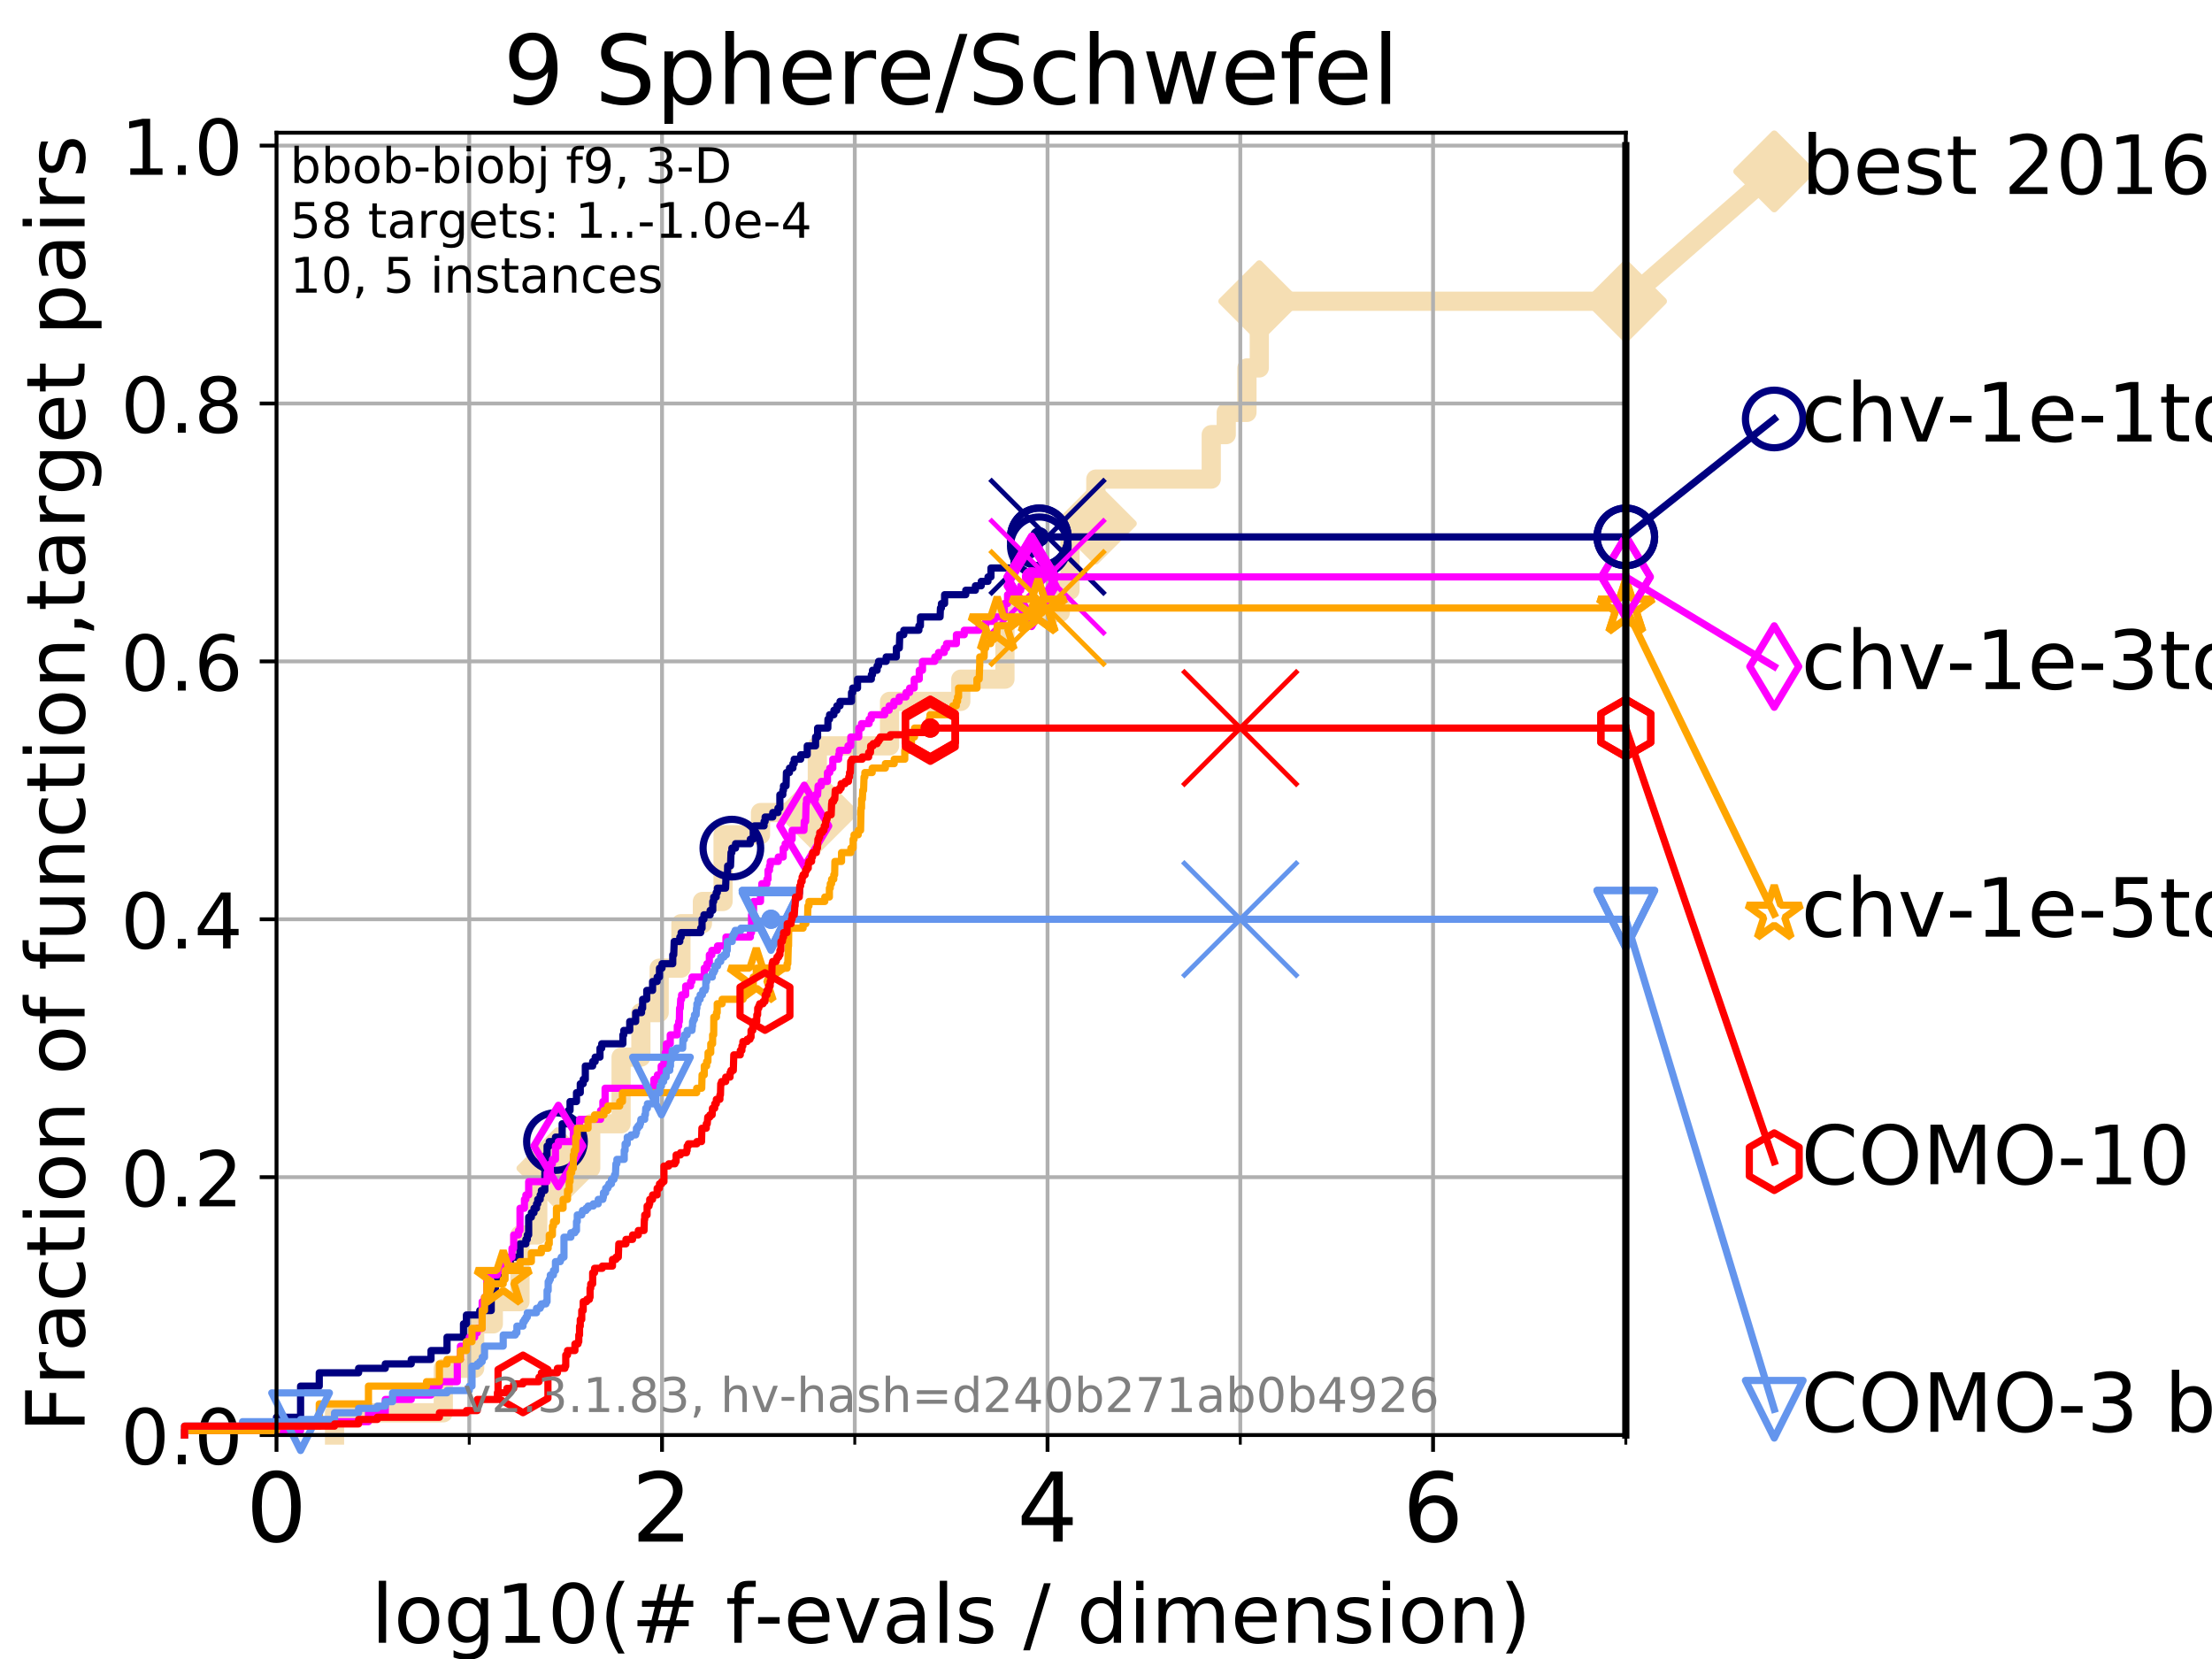 <?xml version="1.0" encoding="utf-8" standalone="no"?>
<!DOCTYPE svg PUBLIC "-//W3C//DTD SVG 1.1//EN"
  "http://www.w3.org/Graphics/SVG/1.1/DTD/svg11.dtd">
<!-- Created with matplotlib (https://matplotlib.org/) -->
<svg height="345.6pt" version="1.1" viewBox="0 0 460.8 345.6" width="460.8pt" xmlns="http://www.w3.org/2000/svg" xmlns:xlink="http://www.w3.org/1999/xlink">
 <defs>
  <style type="text/css">
*{stroke-linecap:butt;stroke-linejoin:round;}
  </style>
 </defs>
 <g id="figure_1">
  <g id="patch_1">
   <path d="M 0 345.6 
L 460.8 345.6 
L 460.8 0 
L 0 0 
z
" style="fill:#ffffff;"/>
  </g>
  <g id="axes_1">
   <g id="patch_2">
    <path d="M 57.6 298.944 
L 338.688 298.944 
L 338.688 27.648 
L 57.6 27.648 
z
" style="fill:#ffffff;"/>
   </g>
   <g id="line2d_1">
    <path d="M 69.688 298.944 
L 69.688 294.313 
L 92.347 294.313 
L 92.347 285.05 
L 98.881 285.05 
L 98.881 275.788 
L 102.772 275.788 
L 102.772 271.157 
L 108.326 271.157 
L 108.326 257.263 
L 112.026 257.263 
L 112.026 248.001 
L 116.122 248.001 
L 116.122 243.37 
L 123.057 243.37 
L 123.057 234.107 
L 129.386 234.107 
L 129.386 220.214 
L 133.503 220.214 
L 133.503 210.951 
L 137.32 210.951 
L 137.32 201.689 
L 141.849 201.689 
L 141.849 192.426 
L 146.324 192.426 
L 146.324 187.795 
L 150.627 187.795 
L 150.627 173.901 
L 158.43 173.901 
L 158.43 169.27 
L 170.265 169.27 
L 170.265 155.377 
L 185.303 155.377 
L 185.303 146.114 
L 200.154 146.114 
L 200.154 141.483 
L 209.351 141.483 
L 209.351 127.589 
L 220.884 127.589 
L 220.884 122.958 
L 222.902 122.958 
L 222.902 109.065 
L 228.283 109.065 
L 228.283 99.802 
L 252.325 99.802 
L 252.325 90.54 
L 255.449 90.54 
L 255.449 85.909 
L 259.761 85.909 
L 259.761 76.646 
L 262.331 76.646 
L 262.331 62.753 
L 338.688 62.753 
" style="fill:none;stroke:#f5deb3;stroke-linecap:square;stroke-width:4;"/>
   </g>
   <g id="line2d_2">
    <defs>
     <path d="M 0 7.778 
L 7.778 0 
L 0 -7.778 
L -7.778 0 
z
" id="mb4aea1e6a3" style="stroke:#f5deb3;stroke-linejoin:miter;stroke-width:1.5;"/>
    </defs>
    <g>
     <use style="fill:#f5deb3;stroke:#f5deb3;stroke-linejoin:miter;stroke-width:1.5;" x="116.122" xlink:href="#mb4aea1e6a3" y="243.37"/>
     <use style="fill:#f5deb3;stroke:#f5deb3;stroke-linejoin:miter;stroke-width:1.5;" x="170.265" xlink:href="#mb4aea1e6a3" y="169.27"/>
     <use style="fill:#f5deb3;stroke:#f5deb3;stroke-linejoin:miter;stroke-width:1.5;" x="228.283" xlink:href="#mb4aea1e6a3" y="109.065"/>
     <use style="fill:#f5deb3;stroke:#f5deb3;stroke-linejoin:miter;stroke-width:1.5;" x="262.331" xlink:href="#mb4aea1e6a3" y="62.753"/>
     <use style="fill:#f5deb3;stroke:#f5deb3;stroke-linejoin:miter;stroke-width:1.5;" x="338.688" xlink:href="#mb4aea1e6a3" y="62.753"/>
    </g>
   </g>
   <g id="line2d_3">
    <path style="fill:none;stroke:#f5deb3;stroke-linecap:square;stroke-width:4;"/>
    <g/>
   </g>
   <g id="line2d_4">
    <path d="M 338.688 62.753 
L 369.608 35.706 
" style="fill:none;stroke:#f5deb3;stroke-linecap:square;stroke-width:4;"/>
    <g>
     <use style="fill:#f5deb3;stroke:#f5deb3;stroke-linejoin:miter;stroke-width:1.5;" x="338.688" xlink:href="#mb4aea1e6a3" y="62.753"/>
     <use style="fill:#f5deb3;stroke:#f5deb3;stroke-linejoin:miter;stroke-width:1.5;" x="369.608" xlink:href="#mb4aea1e6a3" y="35.706"/>
    </g>
   </g>
   <g id="matplotlib.axis_1">
    <g id="xtick_1">
     <g id="line2d_5">
      <path clip-path="url(#p5fd826542e)" d="M 57.6 298.944 
L 57.6 27.648 
" style="fill:none;stroke:#b0b0b0;stroke-linecap:square;stroke-width:0.8;"/>
     </g>
     <g id="line2d_6">
      <defs>
       <path d="M 0 0 
L 0 3.5 
" id="m35eca9f0ec" style="stroke:#000000;stroke-width:0.8;"/>
      </defs>
      <g>
       <use style="stroke:#000000;stroke-width:0.8;" x="57.6" xlink:href="#m35eca9f0ec" y="298.944"/>
      </g>
     </g>
     <g id="text_1">
      <!-- 0 -->
      <defs>
       <path d="M 31.781 66.406 
Q 24.172 66.406 20.328 58.906 
Q 16.5 51.422 16.5 36.375 
Q 16.5 21.391 20.328 13.891 
Q 24.172 6.391 31.781 6.391 
Q 39.453 6.391 43.281 13.891 
Q 47.125 21.391 47.125 36.375 
Q 47.125 51.422 43.281 58.906 
Q 39.453 66.406 31.781 66.406 
z
M 31.781 74.219 
Q 44.047 74.219 50.516 64.516 
Q 56.984 54.828 56.984 36.375 
Q 56.984 17.969 50.516 8.266 
Q 44.047 -1.422 31.781 -1.422 
Q 19.531 -1.422 13.062 8.266 
Q 6.594 17.969 6.594 36.375 
Q 6.594 54.828 13.062 64.516 
Q 19.531 74.219 31.781 74.219 
z
" id="DejaVuSans-48"/>
      </defs>
      <g transform="translate(51.237 321.141)scale(0.2 -0.2)">
       <use xlink:href="#DejaVuSans-48"/>
      </g>
     </g>
    </g>
    <g id="xtick_2">
     <g id="line2d_7">
      <path clip-path="url(#p5fd826542e)" d="M 137.911 298.944 
L 137.911 27.648 
" style="fill:none;stroke:#b0b0b0;stroke-linecap:square;stroke-width:0.8;"/>
     </g>
     <g id="line2d_8">
      <g>
       <use style="stroke:#000000;stroke-width:0.8;" x="137.911" xlink:href="#m35eca9f0ec" y="298.944"/>
      </g>
     </g>
     <g id="text_2">
      <!-- 2 -->
      <defs>
       <path d="M 19.188 8.297 
L 53.609 8.297 
L 53.609 0 
L 7.328 0 
L 7.328 8.297 
Q 12.938 14.109 22.625 23.891 
Q 32.328 33.688 34.812 36.531 
Q 39.547 41.844 41.422 45.531 
Q 43.312 49.219 43.312 52.781 
Q 43.312 58.594 39.234 62.25 
Q 35.156 65.922 28.609 65.922 
Q 23.969 65.922 18.812 64.312 
Q 13.672 62.703 7.812 59.422 
L 7.812 69.391 
Q 13.766 71.781 18.938 73 
Q 24.125 74.219 28.422 74.219 
Q 39.75 74.219 46.484 68.547 
Q 53.219 62.891 53.219 53.422 
Q 53.219 48.922 51.531 44.891 
Q 49.859 40.875 45.406 35.406 
Q 44.188 33.984 37.641 27.219 
Q 31.109 20.453 19.188 8.297 
z
" id="DejaVuSans-50"/>
      </defs>
      <g transform="translate(131.548 321.141)scale(0.2 -0.2)">
       <use xlink:href="#DejaVuSans-50"/>
      </g>
     </g>
    </g>
    <g id="xtick_3">
     <g id="line2d_9">
      <path clip-path="url(#p5fd826542e)" d="M 218.222 298.944 
L 218.222 27.648 
" style="fill:none;stroke:#b0b0b0;stroke-linecap:square;stroke-width:0.8;"/>
     </g>
     <g id="line2d_10">
      <g>
       <use style="stroke:#000000;stroke-width:0.8;" x="218.222" xlink:href="#m35eca9f0ec" y="298.944"/>
      </g>
     </g>
     <g id="text_3">
      <!-- 4 -->
      <defs>
       <path d="M 37.797 64.312 
L 12.891 25.391 
L 37.797 25.391 
z
M 35.203 72.906 
L 47.609 72.906 
L 47.609 25.391 
L 58.016 25.391 
L 58.016 17.188 
L 47.609 17.188 
L 47.609 0 
L 37.797 0 
L 37.797 17.188 
L 4.891 17.188 
L 4.891 26.703 
z
" id="DejaVuSans-52"/>
      </defs>
      <g transform="translate(211.859 321.141)scale(0.2 -0.2)">
       <use xlink:href="#DejaVuSans-52"/>
      </g>
     </g>
    </g>
    <g id="xtick_4">
     <g id="line2d_11">
      <path clip-path="url(#p5fd826542e)" d="M 298.533 298.944 
L 298.533 27.648 
" style="fill:none;stroke:#b0b0b0;stroke-linecap:square;stroke-width:0.8;"/>
     </g>
     <g id="line2d_12">
      <g>
       <use style="stroke:#000000;stroke-width:0.8;" x="298.533" xlink:href="#m35eca9f0ec" y="298.944"/>
      </g>
     </g>
     <g id="text_4">
      <!-- 6 -->
      <defs>
       <path d="M 33.016 40.375 
Q 26.375 40.375 22.484 35.828 
Q 18.609 31.297 18.609 23.391 
Q 18.609 15.531 22.484 10.953 
Q 26.375 6.391 33.016 6.391 
Q 39.656 6.391 43.531 10.953 
Q 47.406 15.531 47.406 23.391 
Q 47.406 31.297 43.531 35.828 
Q 39.656 40.375 33.016 40.375 
z
M 52.594 71.297 
L 52.594 62.312 
Q 48.875 64.062 45.094 64.984 
Q 41.312 65.922 37.594 65.922 
Q 27.828 65.922 22.672 59.328 
Q 17.531 52.734 16.797 39.406 
Q 19.672 43.656 24.016 45.922 
Q 28.375 48.188 33.594 48.188 
Q 44.578 48.188 50.953 41.516 
Q 57.328 34.859 57.328 23.391 
Q 57.328 12.156 50.688 5.359 
Q 44.047 -1.422 33.016 -1.422 
Q 20.359 -1.422 13.672 8.266 
Q 6.984 17.969 6.984 36.375 
Q 6.984 53.656 15.188 63.938 
Q 23.391 74.219 37.203 74.219 
Q 40.922 74.219 44.703 73.484 
Q 48.484 72.75 52.594 71.297 
z
" id="DejaVuSans-54"/>
      </defs>
      <g transform="translate(292.17 321.141)scale(0.2 -0.2)">
       <use xlink:href="#DejaVuSans-54"/>
      </g>
     </g>
    </g>
    <g id="xtick_5">
     <g id="line2d_13">
      <path clip-path="url(#p5fd826542e)" d="M 97.755 298.944 
L 97.755 27.648 
" style="fill:none;stroke:#b0b0b0;stroke-linecap:square;stroke-width:0.8;"/>
     </g>
     <g id="line2d_14">
      <defs>
       <path d="M 0 0 
L 0 2 
" id="md4b34d12d4" style="stroke:#000000;stroke-width:0.6;"/>
      </defs>
      <g>
       <use style="stroke:#000000;stroke-width:0.6;" x="97.755" xlink:href="#md4b34d12d4" y="298.944"/>
      </g>
     </g>
    </g>
    <g id="xtick_6">
     <g id="line2d_15">
      <path clip-path="url(#p5fd826542e)" d="M 178.066 298.944 
L 178.066 27.648 
" style="fill:none;stroke:#b0b0b0;stroke-linecap:square;stroke-width:0.8;"/>
     </g>
     <g id="line2d_16">
      <g>
       <use style="stroke:#000000;stroke-width:0.6;" x="178.066" xlink:href="#md4b34d12d4" y="298.944"/>
      </g>
     </g>
    </g>
    <g id="xtick_7">
     <g id="line2d_17">
      <path clip-path="url(#p5fd826542e)" d="M 258.377 298.944 
L 258.377 27.648 
" style="fill:none;stroke:#b0b0b0;stroke-linecap:square;stroke-width:0.8;"/>
     </g>
     <g id="line2d_18">
      <g>
       <use style="stroke:#000000;stroke-width:0.6;" x="258.377" xlink:href="#md4b34d12d4" y="298.944"/>
      </g>
     </g>
    </g>
    <g id="xtick_8">
     <g id="line2d_19">
      <path clip-path="url(#p5fd826542e)" d="M 338.688 298.944 
L 338.688 27.648 
" style="fill:none;stroke:#b0b0b0;stroke-linecap:square;stroke-width:0.8;"/>
     </g>
     <g id="line2d_20">
      <g>
       <use style="stroke:#000000;stroke-width:0.6;" x="338.688" xlink:href="#md4b34d12d4" y="298.944"/>
      </g>
     </g>
    </g>
    <g id="text_5">
     <!-- log10(# f-evals / dimension) -->
     <defs>
      <path d="M 9.422 75.984 
L 18.406 75.984 
L 18.406 0 
L 9.422 0 
z
" id="DejaVuSans-108"/>
      <path d="M 30.609 48.391 
Q 23.391 48.391 19.188 42.75 
Q 14.984 37.109 14.984 27.297 
Q 14.984 17.484 19.156 11.844 
Q 23.344 6.203 30.609 6.203 
Q 37.797 6.203 41.984 11.859 
Q 46.188 17.531 46.188 27.297 
Q 46.188 37.016 41.984 42.703 
Q 37.797 48.391 30.609 48.391 
z
M 30.609 56 
Q 42.328 56 49.016 48.375 
Q 55.719 40.766 55.719 27.297 
Q 55.719 13.875 49.016 6.219 
Q 42.328 -1.422 30.609 -1.422 
Q 18.844 -1.422 12.172 6.219 
Q 5.516 13.875 5.516 27.297 
Q 5.516 40.766 12.172 48.375 
Q 18.844 56 30.609 56 
z
" id="DejaVuSans-111"/>
      <path d="M 45.406 27.984 
Q 45.406 37.75 41.375 43.109 
Q 37.359 48.484 30.078 48.484 
Q 22.859 48.484 18.828 43.109 
Q 14.797 37.75 14.797 27.984 
Q 14.797 18.266 18.828 12.891 
Q 22.859 7.516 30.078 7.516 
Q 37.359 7.516 41.375 12.891 
Q 45.406 18.266 45.406 27.984 
z
M 54.391 6.781 
Q 54.391 -7.172 48.188 -13.984 
Q 42 -20.797 29.203 -20.797 
Q 24.469 -20.797 20.266 -20.094 
Q 16.062 -19.391 12.109 -17.922 
L 12.109 -9.188 
Q 16.062 -11.328 19.922 -12.344 
Q 23.781 -13.375 27.781 -13.375 
Q 36.625 -13.375 41.016 -8.766 
Q 45.406 -4.156 45.406 5.172 
L 45.406 9.625 
Q 42.625 4.781 38.281 2.391 
Q 33.938 0 27.875 0 
Q 17.828 0 11.672 7.656 
Q 5.516 15.328 5.516 27.984 
Q 5.516 40.672 11.672 48.328 
Q 17.828 56 27.875 56 
Q 33.938 56 38.281 53.609 
Q 42.625 51.219 45.406 46.391 
L 45.406 54.688 
L 54.391 54.688 
z
" id="DejaVuSans-103"/>
      <path d="M 12.406 8.297 
L 28.516 8.297 
L 28.516 63.922 
L 10.984 60.406 
L 10.984 69.391 
L 28.422 72.906 
L 38.281 72.906 
L 38.281 8.297 
L 54.391 8.297 
L 54.391 0 
L 12.406 0 
z
" id="DejaVuSans-49"/>
      <path d="M 31 75.875 
Q 24.469 64.656 21.281 53.656 
Q 18.109 42.672 18.109 31.391 
Q 18.109 20.125 21.312 9.062 
Q 24.516 -2 31 -13.188 
L 23.188 -13.188 
Q 15.875 -1.703 12.234 9.375 
Q 8.594 20.453 8.594 31.391 
Q 8.594 42.281 12.203 53.312 
Q 15.828 64.359 23.188 75.875 
z
" id="DejaVuSans-40"/>
      <path d="M 51.125 44 
L 36.922 44 
L 32.812 27.688 
L 47.125 27.688 
z
M 43.797 71.781 
L 38.719 51.516 
L 52.984 51.516 
L 58.109 71.781 
L 65.922 71.781 
L 60.891 51.516 
L 76.125 51.516 
L 76.125 44 
L 58.984 44 
L 54.984 27.688 
L 70.516 27.688 
L 70.516 20.219 
L 53.078 20.219 
L 48 0 
L 40.188 0 
L 45.219 20.219 
L 30.906 20.219 
L 25.875 0 
L 18.016 0 
L 23.094 20.219 
L 7.719 20.219 
L 7.719 27.688 
L 24.906 27.688 
L 29 44 
L 13.281 44 
L 13.281 51.516 
L 30.906 51.516 
L 35.891 71.781 
z
" id="DejaVuSans-35"/>
      <path id="DejaVuSans-32"/>
      <path d="M 37.109 75.984 
L 37.109 68.5 
L 28.516 68.5 
Q 23.688 68.5 21.797 66.547 
Q 19.922 64.594 19.922 59.516 
L 19.922 54.688 
L 34.719 54.688 
L 34.719 47.703 
L 19.922 47.703 
L 19.922 0 
L 10.891 0 
L 10.891 47.703 
L 2.297 47.703 
L 2.297 54.688 
L 10.891 54.688 
L 10.891 58.5 
Q 10.891 67.625 15.141 71.797 
Q 19.391 75.984 28.609 75.984 
z
" id="DejaVuSans-102"/>
      <path d="M 4.891 31.391 
L 31.203 31.391 
L 31.203 23.391 
L 4.891 23.391 
z
" id="DejaVuSans-45"/>
      <path d="M 56.203 29.594 
L 56.203 25.203 
L 14.891 25.203 
Q 15.484 15.922 20.484 11.062 
Q 25.484 6.203 34.422 6.203 
Q 39.594 6.203 44.453 7.469 
Q 49.312 8.734 54.109 11.281 
L 54.109 2.781 
Q 49.266 0.734 44.188 -0.344 
Q 39.109 -1.422 33.891 -1.422 
Q 20.797 -1.422 13.156 6.188 
Q 5.516 13.812 5.516 26.812 
Q 5.516 40.234 12.766 48.109 
Q 20.016 56 32.328 56 
Q 43.359 56 49.781 48.891 
Q 56.203 41.797 56.203 29.594 
z
M 47.219 32.234 
Q 47.125 39.594 43.094 43.984 
Q 39.062 48.391 32.422 48.391 
Q 24.906 48.391 20.391 44.141 
Q 15.875 39.891 15.188 32.172 
z
" id="DejaVuSans-101"/>
      <path d="M 2.984 54.688 
L 12.5 54.688 
L 29.594 8.797 
L 46.688 54.688 
L 56.203 54.688 
L 35.688 0 
L 23.484 0 
z
" id="DejaVuSans-118"/>
      <path d="M 34.281 27.484 
Q 23.391 27.484 19.188 25 
Q 14.984 22.516 14.984 16.5 
Q 14.984 11.719 18.141 8.906 
Q 21.297 6.109 26.703 6.109 
Q 34.188 6.109 38.703 11.406 
Q 43.219 16.703 43.219 25.484 
L 43.219 27.484 
z
M 52.203 31.203 
L 52.203 0 
L 43.219 0 
L 43.219 8.297 
Q 40.141 3.328 35.547 0.953 
Q 30.953 -1.422 24.312 -1.422 
Q 15.922 -1.422 10.953 3.297 
Q 6 8.016 6 15.922 
Q 6 25.141 12.172 29.828 
Q 18.359 34.516 30.609 34.516 
L 43.219 34.516 
L 43.219 35.406 
Q 43.219 41.609 39.141 45 
Q 35.062 48.391 27.688 48.391 
Q 23 48.391 18.547 47.266 
Q 14.109 46.141 10.016 43.891 
L 10.016 52.203 
Q 14.938 54.109 19.578 55.047 
Q 24.219 56 28.609 56 
Q 40.484 56 46.344 49.844 
Q 52.203 43.703 52.203 31.203 
z
" id="DejaVuSans-97"/>
      <path d="M 44.281 53.078 
L 44.281 44.578 
Q 40.484 46.531 36.375 47.5 
Q 32.281 48.484 27.875 48.484 
Q 21.188 48.484 17.844 46.438 
Q 14.5 44.391 14.5 40.281 
Q 14.5 37.156 16.891 35.375 
Q 19.281 33.594 26.516 31.984 
L 29.594 31.297 
Q 39.156 29.25 43.188 25.516 
Q 47.219 21.781 47.219 15.094 
Q 47.219 7.469 41.188 3.016 
Q 35.156 -1.422 24.609 -1.422 
Q 20.219 -1.422 15.453 -0.562 
Q 10.688 0.297 5.422 2 
L 5.422 11.281 
Q 10.406 8.688 15.234 7.391 
Q 20.062 6.109 24.812 6.109 
Q 31.156 6.109 34.562 8.281 
Q 37.984 10.453 37.984 14.406 
Q 37.984 18.062 35.516 20.016 
Q 33.062 21.969 24.703 23.781 
L 21.578 24.516 
Q 13.234 26.266 9.516 29.906 
Q 5.812 33.547 5.812 39.891 
Q 5.812 47.609 11.281 51.797 
Q 16.75 56 26.812 56 
Q 31.781 56 36.172 55.266 
Q 40.578 54.547 44.281 53.078 
z
" id="DejaVuSans-115"/>
      <path d="M 25.391 72.906 
L 33.688 72.906 
L 8.297 -9.281 
L 0 -9.281 
z
" id="DejaVuSans-47"/>
      <path d="M 45.406 46.391 
L 45.406 75.984 
L 54.391 75.984 
L 54.391 0 
L 45.406 0 
L 45.406 8.203 
Q 42.578 3.328 38.25 0.953 
Q 33.938 -1.422 27.875 -1.422 
Q 17.969 -1.422 11.734 6.484 
Q 5.516 14.406 5.516 27.297 
Q 5.516 40.188 11.734 48.094 
Q 17.969 56 27.875 56 
Q 33.938 56 38.25 53.625 
Q 42.578 51.266 45.406 46.391 
z
M 14.797 27.297 
Q 14.797 17.391 18.875 11.75 
Q 22.953 6.109 30.078 6.109 
Q 37.203 6.109 41.297 11.75 
Q 45.406 17.391 45.406 27.297 
Q 45.406 37.203 41.297 42.844 
Q 37.203 48.484 30.078 48.484 
Q 22.953 48.484 18.875 42.844 
Q 14.797 37.203 14.797 27.297 
z
" id="DejaVuSans-100"/>
      <path d="M 9.422 54.688 
L 18.406 54.688 
L 18.406 0 
L 9.422 0 
z
M 9.422 75.984 
L 18.406 75.984 
L 18.406 64.594 
L 9.422 64.594 
z
" id="DejaVuSans-105"/>
      <path d="M 52 44.188 
Q 55.375 50.25 60.062 53.125 
Q 64.75 56 71.094 56 
Q 79.641 56 84.281 50.016 
Q 88.922 44.047 88.922 33.016 
L 88.922 0 
L 79.891 0 
L 79.891 32.719 
Q 79.891 40.578 77.094 44.375 
Q 74.312 48.188 68.609 48.188 
Q 61.625 48.188 57.562 43.547 
Q 53.516 38.922 53.516 30.906 
L 53.516 0 
L 44.484 0 
L 44.484 32.719 
Q 44.484 40.625 41.703 44.406 
Q 38.922 48.188 33.109 48.188 
Q 26.219 48.188 22.156 43.531 
Q 18.109 38.875 18.109 30.906 
L 18.109 0 
L 9.078 0 
L 9.078 54.688 
L 18.109 54.688 
L 18.109 46.188 
Q 21.188 51.219 25.484 53.609 
Q 29.781 56 35.688 56 
Q 41.656 56 45.828 52.969 
Q 50 49.953 52 44.188 
z
" id="DejaVuSans-109"/>
      <path d="M 54.891 33.016 
L 54.891 0 
L 45.906 0 
L 45.906 32.719 
Q 45.906 40.484 42.875 44.328 
Q 39.844 48.188 33.797 48.188 
Q 26.516 48.188 22.312 43.547 
Q 18.109 38.922 18.109 30.906 
L 18.109 0 
L 9.078 0 
L 9.078 54.688 
L 18.109 54.688 
L 18.109 46.188 
Q 21.344 51.125 25.703 53.562 
Q 30.078 56 35.797 56 
Q 45.219 56 50.047 50.172 
Q 54.891 44.344 54.891 33.016 
z
" id="DejaVuSans-110"/>
      <path d="M 8.016 75.875 
L 15.828 75.875 
Q 23.141 64.359 26.781 53.312 
Q 30.422 42.281 30.422 31.391 
Q 30.422 20.453 26.781 9.375 
Q 23.141 -1.703 15.828 -13.188 
L 8.016 -13.188 
Q 14.5 -2 17.703 9.062 
Q 20.906 20.125 20.906 31.391 
Q 20.906 42.672 17.703 53.656 
Q 14.5 64.656 8.016 75.875 
z
" id="DejaVuSans-41"/>
     </defs>
     <g transform="translate(77.303 342.218)scale(0.17 -0.17)">
      <use xlink:href="#DejaVuSans-108"/>
      <use x="27.783" xlink:href="#DejaVuSans-111"/>
      <use x="88.965" xlink:href="#DejaVuSans-103"/>
      <use x="152.441" xlink:href="#DejaVuSans-49"/>
      <use x="216.064" xlink:href="#DejaVuSans-48"/>
      <use x="279.688" xlink:href="#DejaVuSans-40"/>
      <use x="318.701" xlink:href="#DejaVuSans-35"/>
      <use x="402.49" xlink:href="#DejaVuSans-32"/>
      <use x="434.277" xlink:href="#DejaVuSans-102"/>
      <use x="469.404" xlink:href="#DejaVuSans-45"/>
      <use x="505.488" xlink:href="#DejaVuSans-101"/>
      <use x="567.012" xlink:href="#DejaVuSans-118"/>
      <use x="626.191" xlink:href="#DejaVuSans-97"/>
      <use x="687.471" xlink:href="#DejaVuSans-108"/>
      <use x="715.254" xlink:href="#DejaVuSans-115"/>
      <use x="767.354" xlink:href="#DejaVuSans-32"/>
      <use x="799.141" xlink:href="#DejaVuSans-47"/>
      <use x="832.832" xlink:href="#DejaVuSans-32"/>
      <use x="864.619" xlink:href="#DejaVuSans-100"/>
      <use x="928.096" xlink:href="#DejaVuSans-105"/>
      <use x="955.879" xlink:href="#DejaVuSans-109"/>
      <use x="1053.291" xlink:href="#DejaVuSans-101"/>
      <use x="1114.814" xlink:href="#DejaVuSans-110"/>
      <use x="1178.193" xlink:href="#DejaVuSans-115"/>
      <use x="1230.293" xlink:href="#DejaVuSans-105"/>
      <use x="1258.076" xlink:href="#DejaVuSans-111"/>
      <use x="1319.258" xlink:href="#DejaVuSans-110"/>
      <use x="1382.637" xlink:href="#DejaVuSans-41"/>
     </g>
    </g>
   </g>
   <g id="matplotlib.axis_2">
    <g id="ytick_1">
     <g id="line2d_21">
      <path clip-path="url(#p5fd826542e)" d="M 57.6 298.944 
L 338.688 298.944 
" style="fill:none;stroke:#b0b0b0;stroke-linecap:square;stroke-width:0.8;"/>
     </g>
     <g id="line2d_22">
      <defs>
       <path d="M 0 0 
L -3.5 0 
" id="mf04f59f0be" style="stroke:#000000;stroke-width:0.8;"/>
      </defs>
      <g>
       <use style="stroke:#000000;stroke-width:0.8;" x="57.6" xlink:href="#mf04f59f0be" y="298.944"/>
      </g>
     </g>
     <g id="text_6">
      <!-- 0.0 -->
      <defs>
       <path d="M 10.688 12.406 
L 21 12.406 
L 21 0 
L 10.688 0 
z
" id="DejaVuSans-46"/>
      </defs>
      <g transform="translate(25.155 305.023)scale(0.16 -0.16)">
       <use xlink:href="#DejaVuSans-48"/>
       <use x="63.623" xlink:href="#DejaVuSans-46"/>
       <use x="95.41" xlink:href="#DejaVuSans-48"/>
      </g>
     </g>
    </g>
    <g id="ytick_2">
     <g id="line2d_23">
      <path clip-path="url(#p5fd826542e)" d="M 57.6 245.222 
L 338.688 245.222 
" style="fill:none;stroke:#b0b0b0;stroke-linecap:square;stroke-width:0.8;"/>
     </g>
     <g id="line2d_24">
      <g>
       <use style="stroke:#000000;stroke-width:0.8;" x="57.6" xlink:href="#mf04f59f0be" y="245.222"/>
      </g>
     </g>
     <g id="text_7">
      <!-- 0.2 -->
      <g transform="translate(25.155 251.301)scale(0.16 -0.16)">
       <use xlink:href="#DejaVuSans-48"/>
       <use x="63.623" xlink:href="#DejaVuSans-46"/>
       <use x="95.41" xlink:href="#DejaVuSans-50"/>
      </g>
     </g>
    </g>
    <g id="ytick_3">
     <g id="line2d_25">
      <path clip-path="url(#p5fd826542e)" d="M 57.6 191.5 
L 338.688 191.5 
" style="fill:none;stroke:#b0b0b0;stroke-linecap:square;stroke-width:0.8;"/>
     </g>
     <g id="line2d_26">
      <g>
       <use style="stroke:#000000;stroke-width:0.8;" x="57.6" xlink:href="#mf04f59f0be" y="191.5"/>
      </g>
     </g>
     <g id="text_8">
      <!-- 0.4 -->
      <g transform="translate(25.155 197.579)scale(0.16 -0.16)">
       <use xlink:href="#DejaVuSans-48"/>
       <use x="63.623" xlink:href="#DejaVuSans-46"/>
       <use x="95.41" xlink:href="#DejaVuSans-52"/>
      </g>
     </g>
    </g>
    <g id="ytick_4">
     <g id="line2d_27">
      <path clip-path="url(#p5fd826542e)" d="M 57.6 137.778 
L 338.688 137.778 
" style="fill:none;stroke:#b0b0b0;stroke-linecap:square;stroke-width:0.8;"/>
     </g>
     <g id="line2d_28">
      <g>
       <use style="stroke:#000000;stroke-width:0.8;" x="57.6" xlink:href="#mf04f59f0be" y="137.778"/>
      </g>
     </g>
     <g id="text_9">
      <!-- 0.6 -->
      <g transform="translate(25.155 143.857)scale(0.16 -0.16)">
       <use xlink:href="#DejaVuSans-48"/>
       <use x="63.623" xlink:href="#DejaVuSans-46"/>
       <use x="95.41" xlink:href="#DejaVuSans-54"/>
      </g>
     </g>
    </g>
    <g id="ytick_5">
     <g id="line2d_29">
      <path clip-path="url(#p5fd826542e)" d="M 57.6 84.056 
L 338.688 84.056 
" style="fill:none;stroke:#b0b0b0;stroke-linecap:square;stroke-width:0.8;"/>
     </g>
     <g id="line2d_30">
      <g>
       <use style="stroke:#000000;stroke-width:0.8;" x="57.6" xlink:href="#mf04f59f0be" y="84.056"/>
      </g>
     </g>
     <g id="text_10">
      <!-- 0.8 -->
      <defs>
       <path d="M 31.781 34.625 
Q 24.75 34.625 20.719 30.859 
Q 16.703 27.094 16.703 20.516 
Q 16.703 13.922 20.719 10.156 
Q 24.75 6.391 31.781 6.391 
Q 38.812 6.391 42.859 10.172 
Q 46.922 13.969 46.922 20.516 
Q 46.922 27.094 42.891 30.859 
Q 38.875 34.625 31.781 34.625 
z
M 21.922 38.812 
Q 15.578 40.375 12.031 44.719 
Q 8.5 49.078 8.5 55.328 
Q 8.5 64.062 14.719 69.141 
Q 20.953 74.219 31.781 74.219 
Q 42.672 74.219 48.875 69.141 
Q 55.078 64.062 55.078 55.328 
Q 55.078 49.078 51.531 44.719 
Q 48 40.375 41.703 38.812 
Q 48.828 37.156 52.797 32.312 
Q 56.781 27.484 56.781 20.516 
Q 56.781 9.906 50.312 4.234 
Q 43.844 -1.422 31.781 -1.422 
Q 19.734 -1.422 13.25 4.234 
Q 6.781 9.906 6.781 20.516 
Q 6.781 27.484 10.781 32.312 
Q 14.797 37.156 21.922 38.812 
z
M 18.312 54.391 
Q 18.312 48.734 21.844 45.562 
Q 25.391 42.391 31.781 42.391 
Q 38.141 42.391 41.719 45.562 
Q 45.312 48.734 45.312 54.391 
Q 45.312 60.062 41.719 63.234 
Q 38.141 66.406 31.781 66.406 
Q 25.391 66.406 21.844 63.234 
Q 18.312 60.062 18.312 54.391 
z
" id="DejaVuSans-56"/>
      </defs>
      <g transform="translate(25.155 90.135)scale(0.16 -0.16)">
       <use xlink:href="#DejaVuSans-48"/>
       <use x="63.623" xlink:href="#DejaVuSans-46"/>
       <use x="95.41" xlink:href="#DejaVuSans-56"/>
      </g>
     </g>
    </g>
    <g id="ytick_6">
     <g id="line2d_31">
      <path clip-path="url(#p5fd826542e)" d="M 57.6 30.334 
L 338.688 30.334 
" style="fill:none;stroke:#b0b0b0;stroke-linecap:square;stroke-width:0.8;"/>
     </g>
     <g id="line2d_32">
      <g>
       <use style="stroke:#000000;stroke-width:0.8;" x="57.6" xlink:href="#mf04f59f0be" y="30.334"/>
      </g>
     </g>
     <g id="text_11">
      <!-- 1.0 -->
      <g transform="translate(25.155 36.413)scale(0.16 -0.16)">
       <use xlink:href="#DejaVuSans-49"/>
       <use x="63.623" xlink:href="#DejaVuSans-46"/>
       <use x="95.41" xlink:href="#DejaVuSans-48"/>
      </g>
     </g>
    </g>
    <g id="text_12">
     <!-- Fraction of function,target pairs -->
     <defs>
      <path d="M 9.812 72.906 
L 51.703 72.906 
L 51.703 64.594 
L 19.672 64.594 
L 19.672 43.109 
L 48.578 43.109 
L 48.578 34.812 
L 19.672 34.812 
L 19.672 0 
L 9.812 0 
z
" id="DejaVuSans-70"/>
      <path d="M 41.109 46.297 
Q 39.594 47.172 37.812 47.578 
Q 36.031 48 33.891 48 
Q 26.266 48 22.188 43.047 
Q 18.109 38.094 18.109 28.812 
L 18.109 0 
L 9.078 0 
L 9.078 54.688 
L 18.109 54.688 
L 18.109 46.188 
Q 20.953 51.172 25.484 53.578 
Q 30.031 56 36.531 56 
Q 37.453 56 38.578 55.875 
Q 39.703 55.766 41.062 55.516 
z
" id="DejaVuSans-114"/>
      <path d="M 48.781 52.594 
L 48.781 44.188 
Q 44.969 46.297 41.141 47.344 
Q 37.312 48.391 33.406 48.391 
Q 24.656 48.391 19.812 42.844 
Q 14.984 37.312 14.984 27.297 
Q 14.984 17.281 19.812 11.734 
Q 24.656 6.203 33.406 6.203 
Q 37.312 6.203 41.141 7.25 
Q 44.969 8.297 48.781 10.406 
L 48.781 2.094 
Q 45.016 0.344 40.984 -0.531 
Q 36.969 -1.422 32.422 -1.422 
Q 20.062 -1.422 12.781 6.344 
Q 5.516 14.109 5.516 27.297 
Q 5.516 40.672 12.859 48.328 
Q 20.219 56 33.016 56 
Q 37.156 56 41.109 55.141 
Q 45.062 54.297 48.781 52.594 
z
" id="DejaVuSans-99"/>
      <path d="M 18.312 70.219 
L 18.312 54.688 
L 36.812 54.688 
L 36.812 47.703 
L 18.312 47.703 
L 18.312 18.016 
Q 18.312 11.328 20.141 9.422 
Q 21.969 7.516 27.594 7.516 
L 36.812 7.516 
L 36.812 0 
L 27.594 0 
Q 17.188 0 13.234 3.875 
Q 9.281 7.766 9.281 18.016 
L 9.281 47.703 
L 2.688 47.703 
L 2.688 54.688 
L 9.281 54.688 
L 9.281 70.219 
z
" id="DejaVuSans-116"/>
      <path d="M 8.5 21.578 
L 8.5 54.688 
L 17.484 54.688 
L 17.484 21.922 
Q 17.484 14.156 20.5 10.266 
Q 23.531 6.391 29.594 6.391 
Q 36.859 6.391 41.078 11.031 
Q 45.312 15.672 45.312 23.688 
L 45.312 54.688 
L 54.297 54.688 
L 54.297 0 
L 45.312 0 
L 45.312 8.406 
Q 42.047 3.422 37.719 1 
Q 33.406 -1.422 27.688 -1.422 
Q 18.266 -1.422 13.375 4.438 
Q 8.5 10.297 8.5 21.578 
z
M 31.109 56 
z
" id="DejaVuSans-117"/>
      <path d="M 11.719 12.406 
L 22.016 12.406 
L 22.016 4 
L 14.016 -11.625 
L 7.719 -11.625 
L 11.719 4 
z
" id="DejaVuSans-44"/>
      <path d="M 18.109 8.203 
L 18.109 -20.797 
L 9.078 -20.797 
L 9.078 54.688 
L 18.109 54.688 
L 18.109 46.391 
Q 20.953 51.266 25.266 53.625 
Q 29.594 56 35.594 56 
Q 45.562 56 51.781 48.094 
Q 58.016 40.188 58.016 27.297 
Q 58.016 14.406 51.781 6.484 
Q 45.562 -1.422 35.594 -1.422 
Q 29.594 -1.422 25.266 0.953 
Q 20.953 3.328 18.109 8.203 
z
M 48.688 27.297 
Q 48.688 37.203 44.609 42.844 
Q 40.531 48.484 33.406 48.484 
Q 26.266 48.484 22.188 42.844 
Q 18.109 37.203 18.109 27.297 
Q 18.109 17.391 22.188 11.75 
Q 26.266 6.109 33.406 6.109 
Q 40.531 6.109 44.609 11.75 
Q 48.688 17.391 48.688 27.297 
z
" id="DejaVuSans-112"/>
     </defs>
     <g transform="translate(17.62 298.435)rotate(-90)scale(0.17 -0.17)">
      <use xlink:href="#DejaVuSans-70"/>
      <use x="57.41" xlink:href="#DejaVuSans-114"/>
      <use x="98.523" xlink:href="#DejaVuSans-97"/>
      <use x="159.803" xlink:href="#DejaVuSans-99"/>
      <use x="214.783" xlink:href="#DejaVuSans-116"/>
      <use x="253.992" xlink:href="#DejaVuSans-105"/>
      <use x="281.775" xlink:href="#DejaVuSans-111"/>
      <use x="342.957" xlink:href="#DejaVuSans-110"/>
      <use x="406.336" xlink:href="#DejaVuSans-32"/>
      <use x="438.123" xlink:href="#DejaVuSans-111"/>
      <use x="499.305" xlink:href="#DejaVuSans-102"/>
      <use x="534.51" xlink:href="#DejaVuSans-32"/>
      <use x="566.297" xlink:href="#DejaVuSans-102"/>
      <use x="601.502" xlink:href="#DejaVuSans-117"/>
      <use x="664.881" xlink:href="#DejaVuSans-110"/>
      <use x="728.26" xlink:href="#DejaVuSans-99"/>
      <use x="783.24" xlink:href="#DejaVuSans-116"/>
      <use x="822.449" xlink:href="#DejaVuSans-105"/>
      <use x="850.232" xlink:href="#DejaVuSans-111"/>
      <use x="911.414" xlink:href="#DejaVuSans-110"/>
      <use x="974.793" xlink:href="#DejaVuSans-44"/>
      <use x="1006.58" xlink:href="#DejaVuSans-116"/>
      <use x="1045.789" xlink:href="#DejaVuSans-97"/>
      <use x="1107.068" xlink:href="#DejaVuSans-114"/>
      <use x="1148.166" xlink:href="#DejaVuSans-103"/>
      <use x="1211.643" xlink:href="#DejaVuSans-101"/>
      <use x="1273.166" xlink:href="#DejaVuSans-116"/>
      <use x="1312.375" xlink:href="#DejaVuSans-32"/>
      <use x="1344.162" xlink:href="#DejaVuSans-112"/>
      <use x="1407.639" xlink:href="#DejaVuSans-97"/>
      <use x="1468.918" xlink:href="#DejaVuSans-105"/>
      <use x="1496.701" xlink:href="#DejaVuSans-114"/>
      <use x="1537.814" xlink:href="#DejaVuSans-115"/>
     </g>
    </g>
   </g>
   <g id="line2d_33">
    <defs>
     <path d="M 0 1.5 
C 0.398 1.5 0.779 1.342 1.061 1.061 
C 1.342 0.779 1.5 0.398 1.5 0 
C 1.5 -0.398 1.342 -0.779 1.061 -1.061 
C 0.779 -1.342 0.398 -1.5 0 -1.5 
C -0.398 -1.5 -0.779 -1.342 -1.061 -1.061 
C -1.342 -0.779 -1.5 -0.398 -1.5 0 
C -1.5 0.398 -1.342 0.779 -1.061 1.061 
C -0.779 1.342 -0.398 1.5 0 1.5 
z
" id="m20b2174117" style="stroke:#f5deb3;"/>
    </defs>
    <g>
     <use style="fill:#f5deb3;stroke:#f5deb3;" x="262.331" xlink:href="#m20b2174117" y="62.753"/>
     <use style="fill:#f5deb3;stroke:#f5deb3;" x="262.331" xlink:href="#m20b2174117" y="62.753"/>
    </g>
   </g>
   <g id="line2d_34">
    <defs>
     <path d="M 0 1.5 
C 0.398 1.5 0.779 1.342 1.061 1.061 
C 1.342 0.779 1.5 0.398 1.5 0 
C 1.5 -0.398 1.342 -0.779 1.061 -1.061 
C 0.779 -1.342 0.398 -1.5 0 -1.5 
C -0.398 -1.5 -0.779 -1.342 -1.061 -1.061 
C -1.342 -0.779 -1.5 -0.398 -1.5 0 
C -1.5 0.398 -1.342 0.779 -1.061 1.061 
C -0.779 1.342 -0.398 1.5 0 1.5 
z
" id="mdc4debdcc7" style="stroke:#000080;"/>
    </defs>
    <g>
     <use style="fill:#000080;stroke:#000080;" x="216.509" xlink:href="#mdc4debdcc7" y="111.843"/>
     <use style="fill:#000080;stroke:#000080;" x="216.509" xlink:href="#mdc4debdcc7" y="111.843"/>
    </g>
   </g>
   <g id="line2d_35">
    <path d="M 38.441 298.944 
L 38.441 298.018 
L 57.6 298.018 
L 57.6 295.239 
L 62.617 295.239 
L 62.617 288.755 
L 66.508 288.755 
L 66.508 285.977 
L 74.705 285.977 
L 74.705 285.05 
L 80.259 285.05 
L 80.259 284.124 
L 85.667 284.124 
L 85.667 283.198 
L 89.79 283.198 
L 89.79 281.345 
L 93.122 281.345 
L 93.122 278.567 
L 96.552 278.567 
L 96.552 275.788 
L 97.164 275.788 
L 97.164 273.935 
L 99.938 273.935 
L 99.938 273.009 
L 102.331 273.009 
L 102.331 269.304 
L 103.203 269.304 
L 103.203 267.452 
L 103.623 267.452 
L 103.623 265.599 
L 104.034 265.599 
L 104.034 263.747 
L 106.312 263.747 
L 106.312 261.894 
L 108.326 261.894 
L 108.326 259.116 
L 109.55 259.116 
L 109.55 258.189 
L 109.843 258.189 
L 109.843 257.263 
L 110.132 257.263 
L 110.132 253.558 
L 110.694 253.558 
L 110.694 252.632 
L 111.239 252.632 
L 111.239 251.706 
L 111.768 251.706 
L 111.768 250.779 
L 112.026 250.779 
L 112.026 249.853 
L 112.532 249.853 
L 112.532 248.927 
L 112.779 248.927 
L 112.779 248.001 
L 113.501 248.001 
L 113.501 243.37 
L 113.735 243.37 
L 113.735 240.591 
L 113.966 240.591 
L 113.966 238.738 
L 114.419 238.738 
L 114.419 237.812 
L 115.711 237.812 
L 115.711 236.886 
L 117.107 236.886 
L 117.107 234.107 
L 118.4 234.107 
L 118.4 231.328 
L 118.752 231.328 
L 118.752 229.476 
L 120.094 229.476 
L 120.094 227.623 
L 120.883 227.623 
L 120.883 225.771 
L 121.49 225.771 
L 121.49 224.845 
L 121.931 224.845 
L 121.931 222.066 
L 123.461 222.066 
L 123.461 221.14 
L 123.985 221.14 
L 123.985 220.214 
L 124.989 220.214 
L 124.989 218.361 
L 125.352 218.361 
L 125.352 217.435 
L 129.761 217.435 
L 129.761 215.582 
L 129.945 215.582 
L 129.945 214.656 
L 131.185 214.656 
L 131.185 212.804 
L 132.423 212.804 
L 132.423 210.951 
L 133.652 210.951 
L 133.652 210.025 
L 133.873 210.025 
L 133.873 208.172 
L 134.731 208.172 
L 134.731 206.32 
L 135.944 206.32 
L 135.944 204.467 
L 136.894 204.467 
L 136.894 203.541 
L 137.38 203.541 
L 137.38 201.689 
L 137.911 201.689 
L 137.911 200.762 
L 140.145 200.762 
L 140.145 198.91 
L 140.348 198.91 
L 140.449 196.131 
L 141.615 196.131 
L 141.615 195.205 
L 141.895 195.205 
L 141.895 194.279 
L 145.961 194.279 
L 145.961 193.353 
L 146.252 193.353 
L 146.252 191.5 
L 146.644 191.5 
L 146.644 190.574 
L 147.934 190.574 
L 147.934 189.648 
L 148.481 189.648 
L 148.481 187.795 
L 148.671 187.795 
L 148.671 186.869 
L 149.196 186.869 
L 149.196 185.943 
L 149.438 185.943 
L 149.438 185.016 
L 151.152 185.016 
L 151.26 182.238 
L 151.555 182.238 
L 151.582 180.385 
L 152.182 180.385 
L 152.284 177.606 
L 152.461 177.606 
L 152.461 176.68 
L 153.227 176.68 
L 153.227 175.754 
L 156.297 175.754 
L 156.297 174.828 
L 156.914 174.828 
L 156.914 172.975 
L 157.147 172.975 
L 157.147 172.049 
L 159.167 172.049 
L 159.167 171.123 
L 159.389 171.123 
L 159.389 170.196 
L 160.977 170.196 
L 160.977 169.27 
L 162.058 169.27 
L 162.058 168.344 
L 162.461 168.344 
L 162.461 165.565 
L 163.076 165.565 
L 163.076 164.639 
L 163.212 164.639 
L 163.212 163.713 
L 163.749 163.713 
L 163.828 160.934 
L 164.461 160.934 
L 164.461 160.008 
L 165.181 160.008 
L 165.181 159.082 
L 165.447 159.082 
L 165.447 158.155 
L 166.796 158.155 
L 166.796 157.229 
L 168.161 157.229 
L 168.161 155.377 
L 169.898 155.377 
L 169.898 153.524 
L 170.32 153.524 
L 170.32 151.672 
L 172.45 151.672 
L 172.482 149.819 
L 172.815 149.819 
L 172.815 148.893 
L 173.718 148.893 
L 173.718 147.967 
L 174.334 147.967 
L 174.334 147.04 
L 174.991 147.04 
L 174.991 146.114 
L 177.385 146.114 
L 177.385 144.262 
L 177.631 144.262 
L 177.631 143.336 
L 178.638 143.336 
L 178.638 141.483 
L 181.52 141.483 
L 181.52 140.557 
L 181.757 140.557 
L 181.757 139.631 
L 182.713 139.631 
L 182.713 138.704 
L 183.018 138.704 
L 183.018 137.778 
L 184.606 137.778 
L 184.606 136.852 
L 186.729 136.852 
L 186.729 134.999 
L 187.344 134.999 
L 187.439 132.221 
L 188.275 132.221 
L 188.275 131.294 
L 191.421 131.294 
L 191.421 130.368 
L 191.737 130.368 
L 191.75 128.516 
L 195.832 128.516 
L 195.912 126.663 
L 196.115 126.663 
L 196.115 125.737 
L 196.778 125.737 
L 196.778 123.884 
L 201.186 123.884 
L 201.186 122.958 
L 203.195 122.958 
L 203.195 122.032 
L 204.408 122.032 
L 204.408 121.106 
L 205.816 121.106 
L 205.816 120.179 
L 206.436 120.179 
L 206.436 118.327 
L 211.254 118.327 
L 211.254 116.475 
L 211.997 116.475 
L 211.997 115.548 
L 214.858 115.548 
L 214.858 113.696 
L 216.509 113.696 
L 216.509 111.843 
L 338.688 111.843 
L 338.688 111.843 
" style="fill:none;stroke:#000080;stroke-linecap:square;stroke-width:1.5;"/>
   </g>
   <g id="line2d_36">
    <defs>
     <path d="M 0 6 
C 1.591 6 3.117 5.368 4.243 4.243 
C 5.368 3.117 6 1.591 6 0 
C 6 -1.591 5.368 -3.117 4.243 -4.243 
C 3.117 -5.368 1.591 -6 0 -6 
C -1.591 -6 -3.117 -5.368 -4.243 -4.243 
C -5.368 -3.117 -6 -1.591 -6 0 
C -6 1.591 -5.368 3.117 -4.243 4.243 
C -3.117 5.368 -1.591 6 0 6 
z
" id="m928c6c0122" style="stroke:#000080;stroke-width:1.5;"/>
    </defs>
    <g>
     <use style="fill-opacity:0;stroke:#000080;stroke-width:1.5;" x="115.711" xlink:href="#m928c6c0122" y="237.812"/>
     <use style="fill-opacity:0;stroke:#000080;stroke-width:1.5;" x="152.461" xlink:href="#m928c6c0122" y="176.68"/>
     <use style="fill-opacity:0;stroke:#000080;stroke-width:1.5;" x="216.509" xlink:href="#m928c6c0122" y="113.696"/>
     <use style="fill-opacity:0;stroke:#000080;stroke-width:1.5;" x="216.509" xlink:href="#m928c6c0122" y="111.843"/>
     <use style="fill-opacity:0;stroke:#000080;stroke-width:1.5;" x="216.509" xlink:href="#m928c6c0122" y="111.843"/>
     <use style="fill-opacity:0;stroke:#000080;stroke-width:1.5;" x="338.688" xlink:href="#m928c6c0122" y="111.843"/>
    </g>
   </g>
   <g id="line2d_37">
    <path style="fill:none;stroke:#000080;stroke-linecap:square;stroke-width:1.5;"/>
    <g/>
   </g>
   <g id="line2d_38">
    <path clip-path="url(#p5fd826542e)" d="M 218.222 111.843 
" style="fill:none;stroke:#000080;stroke-linecap:square;stroke-width:1.5;"/>
    <defs>
     <path d="M -12 12 
L 12 -12 
M -12 -12 
L 12 12 
" id="m469a273fb1" style="stroke:#000080;"/>
    </defs>
    <g clip-path="url(#p5fd826542e)">
     <use style="fill:#000080;stroke:#000080;" x="218.222" xlink:href="#m469a273fb1" y="111.843"/>
    </g>
   </g>
   <g id="line2d_39">
    <defs>
     <path d="M 0 1.5 
C 0.398 1.5 0.779 1.342 1.061 1.061 
C 1.342 0.779 1.5 0.398 1.5 0 
C 1.5 -0.398 1.342 -0.779 1.061 -1.061 
C 0.779 -1.342 0.398 -1.5 0 -1.5 
C -0.398 -1.5 -0.779 -1.342 -1.061 -1.061 
C -1.342 -0.779 -1.5 -0.398 -1.5 0 
C -1.5 0.398 -1.342 0.779 -1.061 1.061 
C -0.779 1.342 -0.398 1.5 0 1.5 
z
" id="m674e51fe32" style="stroke:#ff00ff;"/>
    </defs>
    <g>
     <use style="fill:#ff00ff;stroke:#ff00ff;" x="214.902" xlink:href="#m674e51fe32" y="120.179"/>
     <use style="fill:#ff00ff;stroke:#ff00ff;" x="214.902" xlink:href="#m674e51fe32" y="120.179"/>
    </g>
   </g>
   <g id="line2d_40">
    <path d="M 38.441 298.944 
L 38.441 298.018 
L 62.617 298.018 
L 62.617 296.165 
L 76.759 296.165 
L 76.759 294.313 
L 80.259 294.313 
L 80.259 291.534 
L 85.667 291.534 
L 85.667 290.608 
L 89.79 290.608 
L 89.79 288.755 
L 91.535 288.755 
L 91.535 287.829 
L 95.26 287.829 
L 95.26 283.198 
L 95.918 283.198 
L 95.918 280.419 
L 97.164 280.419 
L 97.164 279.493 
L 97.755 279.493 
L 97.755 278.567 
L 98.881 278.567 
L 98.881 277.64 
L 99.418 277.64 
L 99.418 276.714 
L 100.444 276.714 
L 100.444 271.157 
L 100.935 271.157 
L 100.935 270.231 
L 101.413 270.231 
L 101.413 265.599 
L 103.623 265.599 
L 103.623 264.673 
L 104.435 264.673 
L 104.435 263.747 
L 105.952 263.747 
L 105.952 261.894 
L 106.664 261.894 
L 106.664 260.042 
L 107.009 260.042 
L 107.009 257.263 
L 108.006 257.263 
L 108.006 256.337 
L 108.326 256.337 
L 108.326 251.706 
L 109.252 251.706 
L 109.252 249.853 
L 109.55 249.853 
L 109.55 248.927 
L 110.132 248.927 
L 110.132 246.148 
L 113.966 246.148 
L 113.966 244.296 
L 114.641 244.296 
L 114.641 242.443 
L 115.077 242.443 
L 115.077 241.517 
L 115.711 241.517 
L 115.711 238.738 
L 116.323 238.738 
L 116.323 237.812 
L 119.436 237.812 
L 119.436 235.96 
L 119.932 235.96 
L 119.932 235.033 
L 120.728 235.033 
L 120.728 233.181 
L 125.111 233.181 
L 125.111 231.328 
L 125.589 231.328 
L 125.589 229.476 
L 126.054 229.476 
L 126.054 226.697 
L 136.202 226.697 
L 136.202 224.845 
L 136.955 224.845 
L 136.955 223.918 
L 137.736 223.918 
L 137.736 222.066 
L 138.37 222.066 
L 138.37 221.14 
L 138.595 221.14 
L 138.595 219.287 
L 138.817 219.287 
L 138.817 217.435 
L 139.626 217.435 
L 139.626 215.582 
L 141.09 215.582 
L 141.09 213.73 
L 141.379 213.73 
L 141.379 212.804 
L 141.521 212.804 
L 141.568 210.025 
L 141.709 210.025 
L 141.802 208.172 
L 141.987 208.172 
L 141.987 207.246 
L 142.84 207.246 
L 142.84 205.394 
L 143.862 205.394 
L 143.862 204.467 
L 144.148 204.467 
L 144.148 203.541 
L 146.714 203.541 
L 146.714 201.689 
L 147.267 201.689 
L 147.267 200.762 
L 147.77 200.762 
L 147.77 198.91 
L 148.29 198.91 
L 148.29 197.984 
L 149.468 197.984 
L 149.468 197.057 
L 151.233 197.057 
L 151.233 195.205 
L 156.318 195.205 
L 156.318 194.279 
L 156.559 194.279 
L 156.559 190.574 
L 156.718 190.574 
L 156.718 189.648 
L 156.973 189.648 
L 156.973 187.795 
L 158.43 187.795 
L 158.43 185.943 
L 158.573 185.943 
L 158.573 185.016 
L 158.697 185.016 
L 158.697 184.09 
L 159.758 184.09 
L 159.758 183.164 
L 159.989 183.164 
L 159.989 181.311 
L 160.298 181.311 
L 160.298 180.385 
L 160.458 180.385 
L 160.458 179.459 
L 162.13 179.459 
L 162.13 178.533 
L 163.158 178.533 
L 163.158 176.68 
L 163.563 176.68 
L 163.563 175.754 
L 164.675 175.754 
L 164.675 174.828 
L 165.01 174.828 
L 165.01 172.975 
L 167.481 172.975 
L 167.545 171.123 
L 167.83 171.123 
L 167.923 167.418 
L 168.017 167.418 
L 168.017 166.492 
L 169.879 166.492 
L 169.879 165.565 
L 170.32 165.565 
L 170.428 163.713 
L 171.091 163.713 
L 171.091 162.787 
L 172.37 162.787 
L 172.37 160.934 
L 172.862 160.934 
L 172.862 160.008 
L 173.486 160.008 
L 173.486 158.155 
L 174.697 158.155 
L 174.697 157.229 
L 174.845 157.229 
L 174.845 156.303 
L 176.65 156.303 
L 176.65 155.377 
L 177.233 155.377 
L 177.233 153.524 
L 178.895 153.524 
L 178.895 151.672 
L 179.457 151.672 
L 179.457 150.745 
L 181.051 150.745 
L 181.051 149.819 
L 181.505 149.819 
L 181.505 148.893 
L 184.308 148.893 
L 184.308 147.967 
L 185.23 147.967 
L 185.23 147.04 
L 186.208 147.04 
L 186.208 146.114 
L 187.32 146.114 
L 187.32 145.188 
L 188.738 145.188 
L 188.738 144.262 
L 189.497 144.262 
L 189.497 143.336 
L 190.448 143.336 
L 190.448 141.483 
L 191.499 141.483 
L 191.499 139.631 
L 192.17 139.631 
L 192.17 137.778 
L 194.734 137.778 
L 194.734 136.852 
L 195.517 136.852 
L 195.517 135.926 
L 196.708 135.926 
L 196.708 134.999 
L 197.186 134.999 
L 197.186 134.073 
L 199.238 134.073 
L 199.238 132.221 
L 200.873 132.221 
L 200.873 131.294 
L 203.977 131.294 
L 203.977 130.368 
L 205.331 130.368 
L 205.331 129.442 
L 207.096 129.442 
L 207.096 128.516 
L 208.861 128.516 
L 208.861 127.589 
L 209.208 127.589 
L 209.208 125.737 
L 209.892 125.737 
L 209.892 123.884 
L 211.774 123.884 
L 211.774 122.958 
L 212.622 122.958 
L 212.622 122.032 
L 214.902 122.032 
L 214.902 120.179 
L 338.688 120.179 
L 338.688 120.179 
" style="fill:none;stroke:#ff00ff;stroke-linecap:square;stroke-width:1.5;"/>
   </g>
   <g id="line2d_41">
    <defs>
     <path d="M 0 8.485 
L 5.091 0 
L 0 -8.485 
L -5.091 0 
z
" id="m6e70ce5545" style="stroke:#ff00ff;stroke-linejoin:miter;stroke-width:1.5;"/>
    </defs>
    <g>
     <use style="fill-opacity:0;stroke:#ff00ff;stroke-linejoin:miter;stroke-width:1.5;" x="116.323" xlink:href="#m6e70ce5545" y="238.738"/>
     <use style="fill-opacity:0;stroke:#ff00ff;stroke-linejoin:miter;stroke-width:1.5;" x="167.545" xlink:href="#m6e70ce5545" y="172.049"/>
     <use style="fill-opacity:0;stroke:#ff00ff;stroke-linejoin:miter;stroke-width:1.5;" x="214.902" xlink:href="#m6e70ce5545" y="122.032"/>
     <use style="fill-opacity:0;stroke:#ff00ff;stroke-linejoin:miter;stroke-width:1.5;" x="214.902" xlink:href="#m6e70ce5545" y="120.179"/>
     <use style="fill-opacity:0;stroke:#ff00ff;stroke-linejoin:miter;stroke-width:1.5;" x="214.902" xlink:href="#m6e70ce5545" y="120.179"/>
     <use style="fill-opacity:0;stroke:#ff00ff;stroke-linejoin:miter;stroke-width:1.5;" x="338.688" xlink:href="#m6e70ce5545" y="120.179"/>
    </g>
   </g>
   <g id="line2d_42">
    <path style="fill:none;stroke:#ff00ff;stroke-linecap:square;stroke-width:1.5;"/>
    <g/>
   </g>
   <g id="line2d_43">
    <path clip-path="url(#p5fd826542e)" d="M 218.225 120.179 
" style="fill:none;stroke:#ff00ff;stroke-linecap:square;stroke-width:1.5;"/>
    <defs>
     <path d="M -12 12 
L 12 -12 
M -12 -12 
L 12 12 
" id="md4aade07ca" style="stroke:#ff00ff;"/>
    </defs>
    <g clip-path="url(#p5fd826542e)">
     <use style="fill:#ff00ff;stroke:#ff00ff;" x="218.225" xlink:href="#md4aade07ca" y="120.179"/>
    </g>
   </g>
   <g id="line2d_44">
    <defs>
     <path d="M 0 1.5 
C 0.398 1.5 0.779 1.342 1.061 1.061 
C 1.342 0.779 1.5 0.398 1.5 0 
C 1.5 -0.398 1.342 -0.779 1.061 -1.061 
C 0.779 -1.342 0.398 -1.5 0 -1.5 
C -0.398 -1.5 -0.779 -1.342 -1.061 -1.061 
C -1.342 -0.779 -1.5 -0.398 -1.5 0 
C -1.5 0.398 -1.342 0.779 -1.061 1.061 
C -0.779 1.342 -0.398 1.5 0 1.5 
z
" id="m91b593456c" style="stroke:#ffa500;"/>
    </defs>
    <g>
     <use style="fill:#ffa500;stroke:#ffa500;" x="216.273" xlink:href="#m91b593456c" y="126.663"/>
     <use style="fill:#ffa500;stroke:#ffa500;" x="216.273" xlink:href="#m91b593456c" y="126.663"/>
    </g>
   </g>
   <g id="line2d_45">
    <path d="M 38.441 298.944 
L 38.441 298.018 
L 57.6 298.018 
L 57.6 297.092 
L 66.508 297.092 
L 66.508 292.46 
L 76.759 292.46 
L 76.759 288.755 
L 88.847 288.755 
L 88.847 287.829 
L 91.535 287.829 
L 91.535 284.124 
L 93.122 284.124 
L 93.122 283.198 
L 95.918 283.198 
L 95.918 281.345 
L 97.164 281.345 
L 97.164 279.493 
L 98.327 279.493 
L 98.327 276.714 
L 100.444 276.714 
L 100.444 273.009 
L 100.935 273.009 
L 100.935 270.231 
L 101.413 270.231 
L 101.413 267.452 
L 104.826 267.452 
L 104.826 266.526 
L 105.21 266.526 
L 105.21 264.673 
L 105.952 264.673 
L 105.952 263.747 
L 108.326 263.747 
L 108.326 262.821 
L 110.694 262.821 
L 110.694 260.968 
L 112.779 260.968 
L 112.779 260.042 
L 114.194 260.042 
L 114.194 259.116 
L 114.419 259.116 
L 114.419 257.263 
L 115.077 257.263 
L 115.077 255.411 
L 115.291 255.411 
L 115.291 254.484 
L 115.918 254.484 
L 115.918 251.706 
L 117.298 251.706 
L 117.298 249.853 
L 118.221 249.853 
L 118.221 248.001 
L 118.577 248.001 
L 118.577 246.148 
L 118.752 246.148 
L 118.752 244.296 
L 119.097 244.296 
L 119.097 243.37 
L 119.436 243.37 
L 119.436 240.591 
L 119.603 240.591 
L 119.603 239.665 
L 119.932 239.665 
L 119.932 236.886 
L 120.255 236.886 
L 120.255 235.033 
L 122.503 235.033 
L 122.503 233.181 
L 123.856 233.181 
L 123.856 232.255 
L 125.823 232.255 
L 125.823 231.328 
L 126.618 231.328 
L 126.618 230.402 
L 129.099 230.402 
L 129.099 229.476 
L 129.668 229.476 
L 129.668 227.623 
L 145.136 227.623 
L 145.136 226.697 
L 146.18 226.697 
L 146.252 223.918 
L 146.714 223.918 
L 146.714 222.066 
L 147.199 222.066 
L 147.199 221.14 
L 147.47 221.14 
L 147.503 219.287 
L 148.064 219.287 
L 148.064 217.435 
L 148.45 217.435 
L 148.45 215.582 
L 148.671 215.582 
L 148.702 211.877 
L 149.257 211.877 
L 149.257 210.951 
L 149.408 210.951 
L 149.408 209.099 
L 150.429 209.099 
L 150.429 208.172 
L 154.796 208.172 
L 154.796 206.32 
L 155.383 206.32 
L 155.383 205.394 
L 156.914 205.394 
L 156.914 203.541 
L 157.548 203.541 
L 157.548 201.689 
L 163.959 201.689 
L 163.959 200.762 
L 164.115 200.762 
L 164.218 197.057 
L 164.27 197.057 
L 164.308 193.353 
L 167.299 193.353 
L 167.299 192.426 
L 167.871 192.426 
L 167.871 191.5 
L 168.222 191.5 
L 168.304 188.721 
L 168.526 188.721 
L 168.526 187.795 
L 171.821 187.795 
L 171.821 186.869 
L 172.776 186.869 
L 172.776 185.016 
L 172.964 185.016 
L 172.964 184.09 
L 173.234 184.09 
L 173.234 183.164 
L 173.689 183.164 
L 173.689 182.238 
L 173.874 182.238 
L 173.926 179.459 
L 175.307 179.459 
L 175.307 177.606 
L 177.251 177.606 
L 177.251 176.68 
L 177.72 176.68 
L 177.72 174.828 
L 177.914 174.828 
L 177.914 173.901 
L 178.784 173.901 
L 178.784 172.975 
L 179.273 172.975 
L 179.371 168.344 
L 179.473 168.344 
L 179.484 166.492 
L 179.649 166.492 
L 179.728 164.639 
L 179.897 164.639 
L 179.996 161.86 
L 180.162 161.86 
L 180.162 160.934 
L 181.691 160.934 
L 181.691 160.008 
L 184.433 160.008 
L 184.433 159.082 
L 186.277 159.082 
L 186.277 158.155 
L 188.481 158.155 
L 188.481 156.303 
L 189.743 156.303 
L 189.743 155.377 
L 189.879 155.377 
L 189.879 153.524 
L 190.505 153.524 
L 190.505 151.672 
L 193.336 151.672 
L 193.336 150.745 
L 193.565 150.745 
L 193.565 149.819 
L 193.734 149.819 
L 193.734 148.893 
L 198.403 148.893 
L 198.481 147.04 
L 199.215 147.04 
L 199.215 146.114 
L 199.475 146.114 
L 199.475 145.188 
L 199.688 145.188 
L 199.688 143.336 
L 203.513 143.336 
L 203.513 141.483 
L 203.98 141.483 
L 204.082 138.704 
L 204.096 138.704 
L 204.096 136.852 
L 205.009 136.852 
L 205.065 134.999 
L 205.342 134.999 
L 205.342 134.073 
L 206.373 134.073 
L 206.373 132.221 
L 207.657 132.221 
L 207.737 130.368 
L 210.689 130.368 
L 210.689 129.442 
L 213.362 129.442 
L 213.362 128.516 
L 214.969 128.516 
L 214.969 127.589 
L 216.273 127.589 
L 216.273 126.663 
L 338.688 126.663 
L 338.688 126.663 
" style="fill:none;stroke:#ffa500;stroke-linecap:square;stroke-width:1.5;"/>
   </g>
   <g id="line2d_46">
    <defs>
     <path d="M 0 -6 
L -1.347 -1.854 
L -5.706 -1.854 
L -2.18 0.708 
L -3.527 4.854 
L -0 2.292 
L 3.527 4.854 
L 2.18 0.708 
L 5.706 -1.854 
L 1.347 -1.854 
z
" id="m82c9ddeaf6" style="stroke:#ffa500;stroke-linejoin:bevel;stroke-width:1.5;"/>
    </defs>
    <g>
     <use style="fill-opacity:0;stroke:#ffa500;stroke-linejoin:bevel;stroke-width:1.5;" x="104.826" xlink:href="#m82c9ddeaf6" y="266.526"/>
     <use style="fill-opacity:0;stroke:#ffa500;stroke-linejoin:bevel;stroke-width:1.5;" x="157.548" xlink:href="#m82c9ddeaf6" y="203.541"/>
     <use style="fill-opacity:0;stroke:#ffa500;stroke-linejoin:bevel;stroke-width:1.5;" x="207.737" xlink:href="#m82c9ddeaf6" y="130.368"/>
     <use style="fill-opacity:0;stroke:#ffa500;stroke-linejoin:bevel;stroke-width:1.5;" x="216.273" xlink:href="#m82c9ddeaf6" y="126.663"/>
     <use style="fill-opacity:0;stroke:#ffa500;stroke-linejoin:bevel;stroke-width:1.5;" x="216.273" xlink:href="#m82c9ddeaf6" y="126.663"/>
     <use style="fill-opacity:0;stroke:#ffa500;stroke-linejoin:bevel;stroke-width:1.5;" x="338.688" xlink:href="#m82c9ddeaf6" y="126.663"/>
    </g>
   </g>
   <g id="line2d_47">
    <path style="fill:none;stroke:#ffa500;stroke-linecap:square;stroke-width:1.5;"/>
    <g/>
   </g>
   <g id="line2d_48">
    <path clip-path="url(#p5fd826542e)" d="M 218.222 126.663 
" style="fill:none;stroke:#ffa500;stroke-linecap:square;stroke-width:1.5;"/>
    <defs>
     <path d="M -12 12 
L 12 -12 
M -12 -12 
L 12 12 
" id="m020688cafd" style="stroke:#ffa500;"/>
    </defs>
    <g clip-path="url(#p5fd826542e)">
     <use style="fill:#ffa500;stroke:#ffa500;" x="218.222" xlink:href="#m020688cafd" y="126.663"/>
    </g>
   </g>
   <g id="line2d_49">
    <defs>
     <path d="M 0 1.5 
C 0.398 1.5 0.779 1.342 1.061 1.061 
C 1.342 0.779 1.5 0.398 1.5 0 
C 1.5 -0.398 1.342 -0.779 1.061 -1.061 
C 0.779 -1.342 0.398 -1.5 0 -1.5 
C -0.398 -1.5 -0.779 -1.342 -1.061 -1.061 
C -1.342 -0.779 -1.5 -0.398 -1.5 0 
C -1.5 0.398 -1.342 0.779 -1.061 1.061 
C -0.779 1.342 -0.398 1.5 0 1.5 
z
" id="m8d3e77ecb0" style="stroke:#6495ed;"/>
    </defs>
    <g>
     <use style="fill:#6495ed;stroke:#6495ed;" x="160.617" xlink:href="#m8d3e77ecb0" y="191.5"/>
     <use style="fill:#6495ed;stroke:#6495ed;" x="160.617" xlink:href="#m8d3e77ecb0" y="191.5"/>
    </g>
   </g>
   <g id="line2d_50">
    <path d="M 38.441 298.944 
L 38.441 297.092 
L 50.529 297.092 
L 50.529 296.165 
L 62.617 296.165 
L 62.617 295.702 
L 69.688 295.702 
L 69.688 294.313 
L 74.705 294.313 
L 74.705 293.387 
L 78.596 293.387 
L 78.596 292.923 
L 80.259 292.923 
L 80.259 291.997 
L 81.776 291.997 
L 81.776 290.145 
L 93.122 290.145 
L 93.122 289.682 
L 97.755 289.682 
L 97.755 288.755 
L 98.327 288.755 
L 98.327 284.587 
L 99.418 284.587 
L 99.418 284.124 
L 99.938 284.124 
L 99.938 283.661 
L 100.444 283.661 
L 100.444 282.735 
L 100.935 282.735 
L 100.935 280.419 
L 104.826 280.419 
L 104.826 278.104 
L 107.348 278.104 
L 107.348 277.64 
L 107.68 277.64 
L 107.68 276.251 
L 108.949 276.251 
L 108.949 275.325 
L 109.252 275.325 
L 109.252 274.862 
L 109.55 274.862 
L 109.55 274.399 
L 109.843 274.399 
L 109.843 273.472 
L 111.768 273.472 
L 111.768 272.546 
L 112.532 272.546 
L 112.532 272.083 
L 112.779 272.083 
L 112.779 271.62 
L 113.735 271.62 
L 113.735 271.157 
L 113.966 271.157 
L 113.966 268.841 
L 114.194 268.841 
L 114.194 266.989 
L 114.419 266.989 
L 114.419 266.526 
L 114.641 266.526 
L 114.641 265.599 
L 115.291 265.599 
L 115.291 264.673 
L 115.711 264.673 
L 115.711 262.821 
L 116.72 262.821 
L 116.72 262.357 
L 116.914 262.357 
L 116.914 261.894 
L 117.486 261.894 
L 117.486 257.726 
L 118.925 257.726 
L 118.925 256.8 
L 119.768 256.8 
L 119.768 256.337 
L 120.094 256.337 
L 120.094 254.484 
L 120.255 254.484 
L 120.255 253.095 
L 121.189 253.095 
L 121.189 252.632 
L 121.34 252.632 
L 121.34 252.169 
L 122.076 252.169 
L 122.076 251.706 
L 122.503 251.706 
L 122.503 251.243 
L 123.594 251.243 
L 123.594 250.779 
L 124.62 250.779 
L 124.62 249.853 
L 125.589 249.853 
L 125.589 249.39 
L 125.706 249.39 
L 125.706 248.464 
L 126.168 248.464 
L 126.168 247.538 
L 126.618 247.538 
L 126.618 247.075 
L 126.839 247.075 
L 126.839 246.611 
L 127.379 246.611 
L 127.379 245.685 
L 127.903 245.685 
L 128.006 244.759 
L 128.21 244.759 
L 128.311 242.443 
L 128.511 242.443 
L 128.511 241.517 
L 130.037 241.517 
L 130.037 239.665 
L 130.219 239.665 
L 130.219 238.275 
L 130.665 238.275 
L 130.665 236.886 
L 131.44 236.886 
L 131.44 236.423 
L 132.423 236.423 
L 132.423 235.96 
L 132.581 235.96 
L 132.581 235.033 
L 132.894 235.033 
L 132.894 234.57 
L 133.277 234.57 
L 133.277 234.107 
L 133.428 234.107 
L 133.503 233.181 
L 134.308 233.181 
L 134.308 232.255 
L 134.45 232.255 
L 134.521 230.865 
L 134.87 230.865 
L 134.87 229.939 
L 136.073 229.939 
L 136.073 229.476 
L 136.645 229.476 
L 136.645 227.623 
L 137.439 227.623 
L 137.499 226.234 
L 137.794 226.234 
L 137.794 225.308 
L 138.256 225.308 
L 138.256 224.382 
L 138.762 224.382 
L 138.817 222.992 
L 139.52 222.992 
L 139.52 222.066 
L 139.678 222.066 
L 139.678 220.677 
L 139.939 220.677 
L 140.042 218.824 
L 140.896 218.824 
L 140.896 218.361 
L 142.216 218.361 
L 142.261 216.509 
L 142.576 216.509 
L 142.576 215.582 
L 143.144 215.582 
L 143.144 214.656 
L 144.148 214.656 
L 144.23 213.73 
L 144.27 213.73 
L 144.27 212.804 
L 144.431 212.804 
L 144.431 212.34 
L 144.669 212.34 
L 144.669 211.414 
L 145.021 211.414 
L 145.098 210.025 
L 145.175 210.025 
L 145.175 209.099 
L 145.403 209.099 
L 145.403 208.172 
L 145.851 208.172 
L 145.851 207.246 
L 146.324 207.246 
L 146.396 206.32 
L 146.889 206.32 
L 146.889 205.857 
L 147.027 205.857 
L 147.027 204.467 
L 147.233 204.467 
L 147.233 203.541 
L 148.386 203.541 
L 148.386 202.615 
L 148.702 202.615 
L 148.702 202.152 
L 148.92 202.152 
L 148.92 201.226 
L 149.498 201.226 
L 149.587 200.299 
L 150.144 200.299 
L 150.144 199.373 
L 150.822 199.373 
L 150.822 198.91 
L 151.314 198.91 
L 151.314 197.984 
L 151.502 197.984 
L 151.528 196.131 
L 152.537 196.131 
L 152.537 195.205 
L 152.662 195.205 
L 152.662 194.742 
L 152.934 194.742 
L 152.934 194.279 
L 153.154 194.279 
L 153.154 193.816 
L 154.349 193.816 
L 154.349 193.353 
L 157.585 193.353 
L 157.585 192.889 
L 157.939 192.889 
L 157.939 191.963 
L 160.617 191.963 
L 160.617 191.5 
L 338.688 191.5 
L 338.688 191.5 
" style="fill:none;stroke:#6495ed;stroke-linecap:square;stroke-width:1.5;"/>
   </g>
   <g id="line2d_51">
    <defs>
     <path d="M -0 6 
L 6 -6 
L -6 -6 
z
" id="m45661e6bd3" style="stroke:#6495ed;stroke-linejoin:miter;stroke-width:1.5;"/>
    </defs>
    <g>
     <use style="fill-opacity:0;stroke:#6495ed;stroke-linejoin:miter;stroke-width:1.5;" x="62.617" xlink:href="#m45661e6bd3" y="296.165"/>
     <use style="fill-opacity:0;stroke:#6495ed;stroke-linejoin:miter;stroke-width:1.5;" x="137.794" xlink:href="#m45661e6bd3" y="226.234"/>
     <use style="fill-opacity:0;stroke:#6495ed;stroke-linejoin:miter;stroke-width:1.5;" x="160.617" xlink:href="#m45661e6bd3" y="191.963"/>
     <use style="fill-opacity:0;stroke:#6495ed;stroke-linejoin:miter;stroke-width:1.5;" x="160.617" xlink:href="#m45661e6bd3" y="191.5"/>
     <use style="fill-opacity:0;stroke:#6495ed;stroke-linejoin:miter;stroke-width:1.5;" x="160.617" xlink:href="#m45661e6bd3" y="191.5"/>
     <use style="fill-opacity:0;stroke:#6495ed;stroke-linejoin:miter;stroke-width:1.5;" x="338.688" xlink:href="#m45661e6bd3" y="191.5"/>
    </g>
   </g>
   <g id="line2d_52">
    <path style="fill:none;stroke:#6495ed;stroke-linecap:square;stroke-width:1.5;"/>
    <g/>
   </g>
   <g id="line2d_53">
    <path clip-path="url(#p5fd826542e)" d="M 258.377 191.5 
" style="fill:none;stroke:#6495ed;stroke-linecap:square;stroke-width:1.5;"/>
    <defs>
     <path d="M -12 12 
L 12 -12 
M -12 -12 
L 12 12 
" id="mea1d118c45" style="stroke:#6495ed;"/>
    </defs>
    <g clip-path="url(#p5fd826542e)">
     <use style="fill:#6495ed;stroke:#6495ed;" x="258.377" xlink:href="#mea1d118c45" y="191.5"/>
    </g>
   </g>
   <g id="line2d_54">
    <defs>
     <path d="M 0 1.5 
C 0.398 1.5 0.779 1.342 1.061 1.061 
C 1.342 0.779 1.5 0.398 1.5 0 
C 1.5 -0.398 1.342 -0.779 1.061 -1.061 
C 0.779 -1.342 0.398 -1.5 0 -1.5 
C -0.398 -1.5 -0.779 -1.342 -1.061 -1.061 
C -1.342 -0.779 -1.5 -0.398 -1.5 0 
C -1.5 0.398 -1.342 0.779 -1.061 1.061 
C -0.779 1.342 -0.398 1.5 0 1.5 
z
" id="maa4d6a086c" style="stroke:#ff0000;"/>
    </defs>
    <g>
     <use style="fill:#ff0000;stroke:#ff0000;" x="193.798" xlink:href="#maa4d6a086c" y="151.672"/>
     <use style="fill:#ff0000;stroke:#ff0000;" x="193.798" xlink:href="#maa4d6a086c" y="151.672"/>
    </g>
   </g>
   <g id="line2d_55">
    <path d="M 38.441 298.944 
L 38.441 297.092 
L 69.688 297.092 
L 69.688 296.628 
L 74.705 296.628 
L 74.705 295.702 
L 78.596 295.702 
L 78.596 295.239 
L 91.535 295.239 
L 91.535 294.313 
L 97.164 294.313 
L 97.164 293.85 
L 99.418 293.85 
L 99.418 291.534 
L 103.623 291.534 
L 103.623 290.145 
L 105.585 290.145 
L 105.585 289.218 
L 107.009 289.218 
L 107.009 288.292 
L 108.949 288.292 
L 108.949 287.829 
L 112.281 287.829 
L 112.281 286.903 
L 112.779 286.903 
L 112.779 285.977 
L 116.122 285.977 
L 116.122 285.05 
L 117.673 285.05 
L 117.673 284.587 
L 117.857 284.587 
L 117.857 282.272 
L 118.221 282.272 
L 118.221 281.345 
L 119.768 281.345 
L 119.768 279.956 
L 120.414 279.956 
L 120.414 279.493 
L 120.572 279.493 
L 120.572 278.104 
L 120.728 278.104 
L 120.728 276.251 
L 120.883 276.251 
L 120.883 274.862 
L 121.189 274.862 
L 121.189 273.009 
L 121.49 273.009 
L 121.49 271.157 
L 122.22 271.157 
L 122.22 270.694 
L 122.782 270.694 
L 122.782 270.231 
L 122.92 270.231 
L 122.92 268.378 
L 123.057 268.378 
L 123.057 267.452 
L 123.461 267.452 
L 123.461 265.136 
L 123.856 265.136 
L 123.856 264.21 
L 125.471 264.21 
L 125.471 263.747 
L 127.59 263.747 
L 127.59 262.357 
L 128.311 262.357 
L 128.311 261.894 
L 128.808 261.894 
L 128.905 259.116 
L 130.398 259.116 
L 130.398 258.189 
L 131.774 258.189 
L 131.774 257.263 
L 132.971 257.263 
L 132.971 256.337 
L 134.164 256.337 
L 134.236 254.021 
L 134.308 254.021 
L 134.308 253.095 
L 134.801 253.095 
L 134.801 251.243 
L 135.213 251.243 
L 135.213 250.779 
L 135.348 250.779 
L 135.348 249.853 
L 135.944 249.853 
L 135.944 248.927 
L 136.894 248.927 
L 136.894 247.538 
L 137.38 247.538 
L 137.38 246.611 
L 137.853 246.611 
L 137.853 246.148 
L 138.313 246.148 
L 138.313 242.906 
L 139.307 242.906 
L 139.307 242.443 
L 140.599 242.443 
L 140.599 241.98 
L 140.847 241.98 
L 140.847 240.591 
L 141.756 240.591 
L 141.756 240.128 
L 143.015 240.128 
L 143.015 239.665 
L 143.144 239.665 
L 143.144 238.738 
L 143.401 238.738 
L 143.401 238.275 
L 145.175 238.275 
L 145.175 237.812 
L 146.144 237.812 
L 146.216 235.033 
L 147.13 235.033 
L 147.13 234.107 
L 147.335 234.107 
L 147.436 232.718 
L 147.868 232.718 
L 147.868 232.255 
L 148.354 232.255 
L 148.418 230.865 
L 148.889 230.865 
L 148.889 229.939 
L 149.226 229.939 
L 149.226 229.013 
L 149.97 229.013 
L 149.97 228.087 
L 150.086 228.087 
L 150.144 225.771 
L 150.316 225.771 
L 150.316 225.308 
L 151.179 225.308 
L 151.179 224.382 
L 152.079 224.382 
L 152.079 223.455 
L 152.258 223.455 
L 152.258 222.992 
L 152.762 222.992 
L 152.861 219.75 
L 154.213 219.75 
L 154.213 218.824 
L 154.552 218.824 
L 154.552 217.898 
L 154.752 217.898 
L 154.752 216.972 
L 155.637 216.972 
L 155.637 216.509 
L 156.236 216.509 
L 156.236 216.045 
L 156.459 216.045 
L 156.459 214.656 
L 156.816 214.656 
L 156.816 213.73 
L 156.973 213.73 
L 156.973 212.804 
L 157.642 212.804 
L 157.66 211.414 
L 157.828 211.414 
L 157.847 210.025 
L 158.068 210.025 
L 158.068 209.562 
L 158.25 209.562 
L 158.25 209.099 
L 158.96 209.099 
L 158.96 208.635 
L 159.355 208.635 
L 159.423 207.246 
L 159.775 207.246 
L 159.775 206.32 
L 160.136 206.32 
L 160.136 205.394 
L 160.442 205.394 
L 160.442 204.467 
L 160.601 204.467 
L 160.649 203.078 
L 160.79 203.078 
L 160.837 200.762 
L 160.961 200.762 
L 160.961 200.299 
L 161.705 200.299 
L 161.705 199.836 
L 161.853 199.836 
L 161.853 199.373 
L 162.217 199.373 
L 162.217 198.91 
L 162.475 198.91 
L 162.475 197.984 
L 162.659 197.984 
L 162.687 196.131 
L 162.979 196.131 
L 163.089 195.205 
L 163.226 195.205 
L 163.226 194.279 
L 163.946 194.279 
L 163.998 192.426 
L 164.8 192.426 
L 164.874 191.5 
L 165.01 191.5 
L 165.035 190.574 
L 165.471 190.574 
L 165.578 188.721 
L 165.638 188.721 
L 165.709 186.869 
L 166.505 186.869 
L 166.606 184.553 
L 166.785 184.553 
L 166.84 183.627 
L 167.093 183.627 
L 167.093 182.701 
L 167.288 182.701 
L 167.288 182.238 
L 167.725 182.238 
L 167.809 181.311 
L 168.048 181.311 
L 168.048 180.848 
L 168.375 180.848 
L 168.375 179.922 
L 168.506 179.922 
L 168.506 179.459 
L 169.07 179.459 
L 169.07 178.533 
L 169.264 178.533 
L 169.283 177.606 
L 170.064 177.606 
L 170.092 176.68 
L 170.292 176.68 
L 170.392 174.828 
L 170.572 174.828 
L 170.572 174.365 
L 170.767 174.365 
L 170.767 173.438 
L 171.298 173.438 
L 171.298 172.975 
L 171.654 172.975 
L 171.713 172.049 
L 171.987 172.049 
L 171.987 171.123 
L 172.126 171.123 
L 172.126 170.66 
L 172.297 170.66 
L 172.402 169.733 
L 173.15 169.733 
L 173.242 167.418 
L 173.303 167.418 
L 173.303 166.955 
L 173.659 166.955 
L 173.659 166.492 
L 173.896 166.492 
L 174 164.639 
L 174.887 164.639 
L 174.887 164.176 
L 175.225 164.176 
L 175.225 163.25 
L 176.06 163.25 
L 176.06 162.787 
L 176.757 162.787 
L 176.813 161.86 
L 176.975 161.86 
L 176.975 160.934 
L 177.141 160.934 
L 177.221 158.618 
L 177.469 158.618 
L 177.469 158.155 
L 179.617 158.155 
L 179.617 157.692 
L 180.958 157.692 
L 180.958 156.766 
L 181.333 156.766 
L 181.371 155.377 
L 181.883 155.377 
L 181.883 154.914 
L 182.731 154.914 
L 182.731 154.45 
L 183.044 154.45 
L 183.044 153.987 
L 183.364 153.987 
L 183.364 153.524 
L 185.464 153.524 
L 185.464 153.061 
L 188.624 153.061 
L 188.624 152.598 
L 193.798 152.598 
L 193.798 151.672 
L 338.688 151.672 
L 338.688 151.672 
" style="fill:none;stroke:#ff0000;stroke-linecap:square;stroke-width:1.5;"/>
   </g>
   <g id="line2d_56">
    <defs>
     <path d="M 0 -6 
L -5.196 -3 
L -5.196 3 
L -0 6 
L 5.196 3 
L 5.196 -3 
z
" id="m2145a9fd7e" style="stroke:#ff0000;stroke-linejoin:miter;stroke-width:1.5;"/>
    </defs>
    <g>
     <use style="fill-opacity:0;stroke:#ff0000;stroke-linejoin:miter;stroke-width:1.5;" x="108.949" xlink:href="#m2145a9fd7e" y="288.292"/>
     <use style="fill-opacity:0;stroke:#ff0000;stroke-linejoin:miter;stroke-width:1.5;" x="159.355" xlink:href="#m2145a9fd7e" y="208.635"/>
     <use style="fill-opacity:0;stroke:#ff0000;stroke-linejoin:miter;stroke-width:1.5;" x="193.798" xlink:href="#m2145a9fd7e" y="152.598"/>
     <use style="fill-opacity:0;stroke:#ff0000;stroke-linejoin:miter;stroke-width:1.5;" x="193.798" xlink:href="#m2145a9fd7e" y="151.672"/>
     <use style="fill-opacity:0;stroke:#ff0000;stroke-linejoin:miter;stroke-width:1.5;" x="193.798" xlink:href="#m2145a9fd7e" y="151.672"/>
     <use style="fill-opacity:0;stroke:#ff0000;stroke-linejoin:miter;stroke-width:1.5;" x="338.688" xlink:href="#m2145a9fd7e" y="151.672"/>
    </g>
   </g>
   <g id="line2d_57">
    <path style="fill:none;stroke:#ff0000;stroke-linecap:square;stroke-width:1.5;"/>
    <g/>
   </g>
   <g id="line2d_58">
    <path clip-path="url(#p5fd826542e)" d="M 258.378 151.672 
" style="fill:none;stroke:#ff0000;stroke-linecap:square;stroke-width:1.5;"/>
    <defs>
     <path d="M -12 12 
L 12 -12 
M -12 -12 
L 12 12 
" id="m1d7a9c67ff" style="stroke:#ff0000;"/>
    </defs>
    <g clip-path="url(#p5fd826542e)">
     <use style="fill:#ff0000;stroke:#ff0000;" x="258.378" xlink:href="#m1d7a9c67ff" y="151.672"/>
    </g>
   </g>
   <g id="line2d_59">
    <path d="M 338.688 191.5 
L 369.608 293.572 
" style="fill:none;stroke:#6495ed;stroke-linecap:square;stroke-width:1.5;"/>
    <g>
     <use style="fill-opacity:0;stroke:#6495ed;stroke-linejoin:miter;stroke-width:1.5;" x="338.688" xlink:href="#m45661e6bd3" y="191.5"/>
     <use style="fill-opacity:0;stroke:#6495ed;stroke-linejoin:miter;stroke-width:1.5;" x="369.608" xlink:href="#m45661e6bd3" y="293.572"/>
    </g>
   </g>
   <g id="line2d_60">
    <path d="M 338.688 151.672 
L 369.608 241.999 
" style="fill:none;stroke:#ff0000;stroke-linecap:square;stroke-width:1.5;"/>
    <g>
     <use style="fill-opacity:0;stroke:#ff0000;stroke-linejoin:miter;stroke-width:1.5;" x="338.688" xlink:href="#m2145a9fd7e" y="151.672"/>
     <use style="fill-opacity:0;stroke:#ff0000;stroke-linejoin:miter;stroke-width:1.5;" x="369.608" xlink:href="#m2145a9fd7e" y="241.999"/>
    </g>
   </g>
   <g id="line2d_61">
    <path d="M 338.688 126.663 
L 369.608 190.426 
" style="fill:none;stroke:#ffa500;stroke-linecap:square;stroke-width:1.5;"/>
    <g>
     <use style="fill-opacity:0;stroke:#ffa500;stroke-linejoin:bevel;stroke-width:1.5;" x="338.688" xlink:href="#m82c9ddeaf6" y="126.663"/>
     <use style="fill-opacity:0;stroke:#ffa500;stroke-linejoin:bevel;stroke-width:1.5;" x="369.608" xlink:href="#m82c9ddeaf6" y="190.426"/>
    </g>
   </g>
   <g id="line2d_62">
    <path d="M 338.688 120.179 
L 369.608 138.852 
" style="fill:none;stroke:#ff00ff;stroke-linecap:square;stroke-width:1.5;"/>
    <g>
     <use style="fill-opacity:0;stroke:#ff00ff;stroke-linejoin:miter;stroke-width:1.5;" x="338.688" xlink:href="#m6e70ce5545" y="120.179"/>
     <use style="fill-opacity:0;stroke:#ff00ff;stroke-linejoin:miter;stroke-width:1.5;" x="369.608" xlink:href="#m6e70ce5545" y="138.852"/>
    </g>
   </g>
   <g id="line2d_63">
    <path d="M 338.688 111.843 
L 369.608 87.279 
" style="fill:none;stroke:#000080;stroke-linecap:square;stroke-width:1.5;"/>
    <g>
     <use style="fill-opacity:0;stroke:#000080;stroke-width:1.5;" x="338.688" xlink:href="#m928c6c0122" y="111.843"/>
     <use style="fill-opacity:0;stroke:#000080;stroke-width:1.5;" x="369.608" xlink:href="#m928c6c0122" y="87.279"/>
    </g>
   </g>
   <g id="line2d_64">
    <path d="M 338.688 298.944 
L 338.688 30.334 
" style="fill:none;stroke:#000000;stroke-linecap:square;stroke-width:1.5;"/>
   </g>
   <g id="patch_3">
    <path d="M 57.6 298.944 
L 57.6 27.648 
" style="fill:none;stroke:#000000;stroke-linecap:square;stroke-linejoin:miter;stroke-width:0.8;"/>
   </g>
   <g id="patch_4">
    <path d="M 338.688 298.944 
L 338.688 27.648 
" style="fill:none;stroke:#000000;stroke-linecap:square;stroke-linejoin:miter;stroke-width:0.8;"/>
   </g>
   <g id="patch_5">
    <path d="M 57.6 298.944 
L 338.688 298.944 
" style="fill:none;stroke:#000000;stroke-linecap:square;stroke-linejoin:miter;stroke-width:0.8;"/>
   </g>
   <g id="patch_6">
    <path d="M 57.6 27.648 
L 338.688 27.648 
" style="fill:none;stroke:#000000;stroke-linecap:square;stroke-linejoin:miter;stroke-width:0.8;"/>
   </g>
   <g id="text_13">
    <!-- COMO-3 bio -->
    <defs>
     <path d="M 64.406 67.281 
L 64.406 56.891 
Q 59.422 61.531 53.781 63.812 
Q 48.141 66.109 41.797 66.109 
Q 29.297 66.109 22.656 58.469 
Q 16.016 50.828 16.016 36.375 
Q 16.016 21.969 22.656 14.328 
Q 29.297 6.688 41.797 6.688 
Q 48.141 6.688 53.781 8.984 
Q 59.422 11.281 64.406 15.922 
L 64.406 5.609 
Q 59.234 2.094 53.438 0.328 
Q 47.656 -1.422 41.219 -1.422 
Q 24.656 -1.422 15.125 8.703 
Q 5.609 18.844 5.609 36.375 
Q 5.609 53.953 15.125 64.078 
Q 24.656 74.219 41.219 74.219 
Q 47.75 74.219 53.531 72.484 
Q 59.328 70.75 64.406 67.281 
z
" id="DejaVuSans-67"/>
     <path d="M 39.406 66.219 
Q 28.656 66.219 22.328 58.203 
Q 16.016 50.203 16.016 36.375 
Q 16.016 22.609 22.328 14.594 
Q 28.656 6.594 39.406 6.594 
Q 50.141 6.594 56.422 14.594 
Q 62.703 22.609 62.703 36.375 
Q 62.703 50.203 56.422 58.203 
Q 50.141 66.219 39.406 66.219 
z
M 39.406 74.219 
Q 54.734 74.219 63.906 63.938 
Q 73.094 53.656 73.094 36.375 
Q 73.094 19.141 63.906 8.859 
Q 54.734 -1.422 39.406 -1.422 
Q 24.031 -1.422 14.812 8.828 
Q 5.609 19.094 5.609 36.375 
Q 5.609 53.656 14.812 63.938 
Q 24.031 74.219 39.406 74.219 
z
" id="DejaVuSans-79"/>
     <path d="M 9.812 72.906 
L 24.516 72.906 
L 43.109 23.297 
L 61.812 72.906 
L 76.516 72.906 
L 76.516 0 
L 66.891 0 
L 66.891 64.016 
L 48.094 14.016 
L 38.188 14.016 
L 19.391 64.016 
L 19.391 0 
L 9.812 0 
z
" id="DejaVuSans-77"/>
     <path d="M 40.578 39.312 
Q 47.656 37.797 51.625 33 
Q 55.609 28.219 55.609 21.188 
Q 55.609 10.406 48.188 4.484 
Q 40.766 -1.422 27.094 -1.422 
Q 22.516 -1.422 17.656 -0.516 
Q 12.797 0.391 7.625 2.203 
L 7.625 11.719 
Q 11.719 9.328 16.594 8.109 
Q 21.484 6.891 26.812 6.891 
Q 36.078 6.891 40.938 10.547 
Q 45.797 14.203 45.797 21.188 
Q 45.797 27.641 41.281 31.266 
Q 36.766 34.906 28.719 34.906 
L 20.219 34.906 
L 20.219 43.016 
L 29.109 43.016 
Q 36.375 43.016 40.234 45.922 
Q 44.094 48.828 44.094 54.297 
Q 44.094 59.906 40.109 62.906 
Q 36.141 65.922 28.719 65.922 
Q 24.656 65.922 20.016 65.031 
Q 15.375 64.156 9.812 62.312 
L 9.812 71.094 
Q 15.438 72.656 20.344 73.438 
Q 25.25 74.219 29.594 74.219 
Q 40.828 74.219 47.359 69.109 
Q 53.906 64.016 53.906 55.328 
Q 53.906 49.266 50.438 45.094 
Q 46.969 40.922 40.578 39.312 
z
" id="DejaVuSans-51"/>
     <path d="M 48.688 27.297 
Q 48.688 37.203 44.609 42.844 
Q 40.531 48.484 33.406 48.484 
Q 26.266 48.484 22.188 42.844 
Q 18.109 37.203 18.109 27.297 
Q 18.109 17.391 22.188 11.75 
Q 26.266 6.109 33.406 6.109 
Q 40.531 6.109 44.609 11.75 
Q 48.688 17.391 48.688 27.297 
z
M 18.109 46.391 
Q 20.953 51.266 25.266 53.625 
Q 29.594 56 35.594 56 
Q 45.562 56 51.781 48.094 
Q 58.016 40.188 58.016 27.297 
Q 58.016 14.406 51.781 6.484 
Q 45.562 -1.422 35.594 -1.422 
Q 29.594 -1.422 25.266 0.953 
Q 20.953 3.328 18.109 8.203 
L 18.109 0 
L 9.078 0 
L 9.078 75.984 
L 18.109 75.984 
z
" id="DejaVuSans-98"/>
    </defs>
    <g transform="translate(375.229 298.263)scale(0.17 -0.17)">
     <use xlink:href="#DejaVuSans-67"/>
     <use x="69.824" xlink:href="#DejaVuSans-79"/>
     <use x="148.535" xlink:href="#DejaVuSans-77"/>
     <use x="234.814" xlink:href="#DejaVuSans-79"/>
     <use x="313.557" xlink:href="#DejaVuSans-45"/>
     <use x="349.641" xlink:href="#DejaVuSans-51"/>
     <use x="413.264" xlink:href="#DejaVuSans-32"/>
     <use x="445.051" xlink:href="#DejaVuSans-98"/>
     <use x="508.527" xlink:href="#DejaVuSans-105"/>
     <use x="536.311" xlink:href="#DejaVuSans-111"/>
    </g>
   </g>
   <g id="text_14">
    <!-- COMO-10 bi -->
    <g transform="translate(375.229 246.69)scale(0.17 -0.17)">
     <use xlink:href="#DejaVuSans-67"/>
     <use x="69.824" xlink:href="#DejaVuSans-79"/>
     <use x="148.535" xlink:href="#DejaVuSans-77"/>
     <use x="234.814" xlink:href="#DejaVuSans-79"/>
     <use x="313.557" xlink:href="#DejaVuSans-45"/>
     <use x="349.641" xlink:href="#DejaVuSans-49"/>
     <use x="413.264" xlink:href="#DejaVuSans-48"/>
     <use x="476.887" xlink:href="#DejaVuSans-32"/>
     <use x="508.674" xlink:href="#DejaVuSans-98"/>
     <use x="572.15" xlink:href="#DejaVuSans-105"/>
    </g>
   </g>
   <g id="text_15">
    <!-- chv-1e-5to -->
    <defs>
     <path d="M 54.891 33.016 
L 54.891 0 
L 45.906 0 
L 45.906 32.719 
Q 45.906 40.484 42.875 44.328 
Q 39.844 48.188 33.797 48.188 
Q 26.516 48.188 22.312 43.547 
Q 18.109 38.922 18.109 30.906 
L 18.109 0 
L 9.078 0 
L 9.078 75.984 
L 18.109 75.984 
L 18.109 46.188 
Q 21.344 51.125 25.703 53.562 
Q 30.078 56 35.797 56 
Q 45.219 56 50.047 50.172 
Q 54.891 44.344 54.891 33.016 
z
" id="DejaVuSans-104"/>
     <path d="M 10.797 72.906 
L 49.516 72.906 
L 49.516 64.594 
L 19.828 64.594 
L 19.828 46.734 
Q 21.969 47.469 24.109 47.828 
Q 26.266 48.188 28.422 48.188 
Q 40.625 48.188 47.75 41.5 
Q 54.891 34.812 54.891 23.391 
Q 54.891 11.625 47.562 5.094 
Q 40.234 -1.422 26.906 -1.422 
Q 22.312 -1.422 17.547 -0.641 
Q 12.797 0.141 7.719 1.703 
L 7.719 11.625 
Q 12.109 9.234 16.797 8.062 
Q 21.484 6.891 26.703 6.891 
Q 35.156 6.891 40.078 11.328 
Q 45.016 15.766 45.016 23.391 
Q 45.016 31 40.078 35.438 
Q 35.156 39.891 26.703 39.891 
Q 22.75 39.891 18.812 39.016 
Q 14.891 38.141 10.797 36.281 
z
" id="DejaVuSans-53"/>
    </defs>
    <g transform="translate(375.229 195.117)scale(0.17 -0.17)">
     <use xlink:href="#DejaVuSans-99"/>
     <use x="54.98" xlink:href="#DejaVuSans-104"/>
     <use x="118.359" xlink:href="#DejaVuSans-118"/>
     <use x="177.508" xlink:href="#DejaVuSans-45"/>
     <use x="213.592" xlink:href="#DejaVuSans-49"/>
     <use x="277.215" xlink:href="#DejaVuSans-101"/>
     <use x="338.738" xlink:href="#DejaVuSans-45"/>
     <use x="374.822" xlink:href="#DejaVuSans-53"/>
     <use x="438.445" xlink:href="#DejaVuSans-116"/>
     <use x="477.654" xlink:href="#DejaVuSans-111"/>
    </g>
   </g>
   <g id="text_16">
    <!-- chv-1e-3to -->
    <g transform="translate(375.229 143.543)scale(0.17 -0.17)">
     <use xlink:href="#DejaVuSans-99"/>
     <use x="54.98" xlink:href="#DejaVuSans-104"/>
     <use x="118.359" xlink:href="#DejaVuSans-118"/>
     <use x="177.508" xlink:href="#DejaVuSans-45"/>
     <use x="213.592" xlink:href="#DejaVuSans-49"/>
     <use x="277.215" xlink:href="#DejaVuSans-101"/>
     <use x="338.738" xlink:href="#DejaVuSans-45"/>
     <use x="374.822" xlink:href="#DejaVuSans-51"/>
     <use x="438.445" xlink:href="#DejaVuSans-116"/>
     <use x="477.654" xlink:href="#DejaVuSans-111"/>
    </g>
   </g>
   <g id="text_17">
    <!-- chv-1e-1to -->
    <g transform="translate(375.229 91.97)scale(0.17 -0.17)">
     <use xlink:href="#DejaVuSans-99"/>
     <use x="54.98" xlink:href="#DejaVuSans-104"/>
     <use x="118.359" xlink:href="#DejaVuSans-118"/>
     <use x="177.508" xlink:href="#DejaVuSans-45"/>
     <use x="213.592" xlink:href="#DejaVuSans-49"/>
     <use x="277.215" xlink:href="#DejaVuSans-101"/>
     <use x="338.738" xlink:href="#DejaVuSans-45"/>
     <use x="374.822" xlink:href="#DejaVuSans-49"/>
     <use x="438.445" xlink:href="#DejaVuSans-116"/>
     <use x="477.654" xlink:href="#DejaVuSans-111"/>
    </g>
   </g>
   <g id="text_18">
    <!-- best 2016 -->
    <g transform="translate(375.229 40.397)scale(0.17 -0.17)">
     <use xlink:href="#DejaVuSans-98"/>
     <use x="63.477" xlink:href="#DejaVuSans-101"/>
     <use x="125" xlink:href="#DejaVuSans-115"/>
     <use x="177.1" xlink:href="#DejaVuSans-116"/>
     <use x="216.309" xlink:href="#DejaVuSans-32"/>
     <use x="248.096" xlink:href="#DejaVuSans-50"/>
     <use x="311.719" xlink:href="#DejaVuSans-48"/>
     <use x="375.342" xlink:href="#DejaVuSans-49"/>
     <use x="438.965" xlink:href="#DejaVuSans-54"/>
    </g>
   </g>
   <g id="text_19">
    <!-- bbob-biobj f9, 3-D -->
    <defs>
     <path d="M 9.422 54.688 
L 18.406 54.688 
L 18.406 -0.984 
Q 18.406 -11.422 14.422 -16.109 
Q 10.453 -20.797 1.609 -20.797 
L -1.812 -20.797 
L -1.812 -13.188 
L 0.594 -13.188 
Q 5.719 -13.188 7.562 -10.812 
Q 9.422 -8.453 9.422 -0.984 
z
M 9.422 75.984 
L 18.406 75.984 
L 18.406 64.594 
L 9.422 64.594 
z
" id="DejaVuSans-106"/>
     <path d="M 10.984 1.516 
L 10.984 10.5 
Q 14.703 8.734 18.5 7.812 
Q 22.312 6.891 25.984 6.891 
Q 35.75 6.891 40.891 13.453 
Q 46.047 20.016 46.781 33.406 
Q 43.953 29.203 39.594 26.953 
Q 35.25 24.703 29.984 24.703 
Q 19.047 24.703 12.672 31.312 
Q 6.297 37.938 6.297 49.422 
Q 6.297 60.641 12.938 67.422 
Q 19.578 74.219 30.609 74.219 
Q 43.266 74.219 49.922 64.516 
Q 56.594 54.828 56.594 36.375 
Q 56.594 19.141 48.406 8.859 
Q 40.234 -1.422 26.422 -1.422 
Q 22.703 -1.422 18.891 -0.688 
Q 15.094 0.047 10.984 1.516 
z
M 30.609 32.422 
Q 37.25 32.422 41.125 36.953 
Q 45.016 41.5 45.016 49.422 
Q 45.016 57.281 41.125 61.844 
Q 37.25 66.406 30.609 66.406 
Q 23.969 66.406 20.094 61.844 
Q 16.219 57.281 16.219 49.422 
Q 16.219 41.5 20.094 36.953 
Q 23.969 32.422 30.609 32.422 
z
" id="DejaVuSans-57"/>
     <path d="M 19.672 64.797 
L 19.672 8.109 
L 31.594 8.109 
Q 46.688 8.109 53.688 14.938 
Q 60.688 21.781 60.688 36.531 
Q 60.688 51.172 53.688 57.984 
Q 46.688 64.797 31.594 64.797 
z
M 9.812 72.906 
L 30.078 72.906 
Q 51.266 72.906 61.172 64.094 
Q 71.094 55.281 71.094 36.531 
Q 71.094 17.672 61.125 8.828 
Q 51.172 0 30.078 0 
L 9.812 0 
z
" id="DejaVuSans-68"/>
    </defs>
    <g transform="translate(60.411 38.111)scale(0.102 -0.102)">
     <use xlink:href="#DejaVuSans-98"/>
     <use x="63.477" xlink:href="#DejaVuSans-98"/>
     <use x="126.953" xlink:href="#DejaVuSans-111"/>
     <use x="188.135" xlink:href="#DejaVuSans-98"/>
     <use x="251.611" xlink:href="#DejaVuSans-45"/>
     <use x="287.695" xlink:href="#DejaVuSans-98"/>
     <use x="351.172" xlink:href="#DejaVuSans-105"/>
     <use x="378.955" xlink:href="#DejaVuSans-111"/>
     <use x="440.137" xlink:href="#DejaVuSans-98"/>
     <use x="503.613" xlink:href="#DejaVuSans-106"/>
     <use x="531.396" xlink:href="#DejaVuSans-32"/>
     <use x="563.184" xlink:href="#DejaVuSans-102"/>
     <use x="598.389" xlink:href="#DejaVuSans-57"/>
     <use x="662.012" xlink:href="#DejaVuSans-44"/>
     <use x="693.799" xlink:href="#DejaVuSans-32"/>
     <use x="725.586" xlink:href="#DejaVuSans-51"/>
     <use x="789.209" xlink:href="#DejaVuSans-45"/>
     <use x="825.293" xlink:href="#DejaVuSans-68"/>
    </g>
    <!-- 58 targets: 1..-1.0e-4 -->
    <defs>
     <path d="M 11.719 12.406 
L 22.016 12.406 
L 22.016 0 
L 11.719 0 
z
M 11.719 51.703 
L 22.016 51.703 
L 22.016 39.312 
L 11.719 39.312 
z
" id="DejaVuSans-58"/>
    </defs>
    <g transform="translate(60.411 49.533)scale(0.102 -0.102)">
     <use xlink:href="#DejaVuSans-53"/>
     <use x="63.623" xlink:href="#DejaVuSans-56"/>
     <use x="127.246" xlink:href="#DejaVuSans-32"/>
     <use x="159.033" xlink:href="#DejaVuSans-116"/>
     <use x="198.242" xlink:href="#DejaVuSans-97"/>
     <use x="259.521" xlink:href="#DejaVuSans-114"/>
     <use x="300.619" xlink:href="#DejaVuSans-103"/>
     <use x="364.096" xlink:href="#DejaVuSans-101"/>
     <use x="425.619" xlink:href="#DejaVuSans-116"/>
     <use x="464.828" xlink:href="#DejaVuSans-115"/>
     <use x="516.928" xlink:href="#DejaVuSans-58"/>
     <use x="550.619" xlink:href="#DejaVuSans-32"/>
     <use x="582.406" xlink:href="#DejaVuSans-49"/>
     <use x="646.029" xlink:href="#DejaVuSans-46"/>
     <use x="677.816" xlink:href="#DejaVuSans-46"/>
     <use x="709.604" xlink:href="#DejaVuSans-45"/>
     <use x="745.688" xlink:href="#DejaVuSans-49"/>
     <use x="809.311" xlink:href="#DejaVuSans-46"/>
     <use x="841.098" xlink:href="#DejaVuSans-48"/>
     <use x="904.721" xlink:href="#DejaVuSans-101"/>
     <use x="966.244" xlink:href="#DejaVuSans-45"/>
     <use x="1002.328" xlink:href="#DejaVuSans-52"/>
    </g>
    <!-- 10, 5 instances -->
    <g transform="translate(60.411 60.955)scale(0.102 -0.102)">
     <use xlink:href="#DejaVuSans-49"/>
     <use x="63.623" xlink:href="#DejaVuSans-48"/>
     <use x="127.246" xlink:href="#DejaVuSans-44"/>
     <use x="159.033" xlink:href="#DejaVuSans-32"/>
     <use x="190.82" xlink:href="#DejaVuSans-53"/>
     <use x="254.443" xlink:href="#DejaVuSans-32"/>
     <use x="286.23" xlink:href="#DejaVuSans-105"/>
     <use x="314.014" xlink:href="#DejaVuSans-110"/>
     <use x="377.393" xlink:href="#DejaVuSans-115"/>
     <use x="429.492" xlink:href="#DejaVuSans-116"/>
     <use x="468.701" xlink:href="#DejaVuSans-97"/>
     <use x="529.98" xlink:href="#DejaVuSans-110"/>
     <use x="593.359" xlink:href="#DejaVuSans-99"/>
     <use x="648.34" xlink:href="#DejaVuSans-101"/>
     <use x="709.863" xlink:href="#DejaVuSans-115"/>
    </g>
   </g>
   <g id="text_20">
    <!-- v2.3.1.83, hv-hash=d240b271ab0b4926 -->
    <defs>
     <path d="M 10.594 45.406 
L 73.188 45.406 
L 73.188 37.203 
L 10.594 37.203 
z
M 10.594 25.484 
L 73.188 25.484 
L 73.188 17.188 
L 10.594 17.188 
z
" id="DejaVuSans-61"/>
     <path d="M 8.203 72.906 
L 55.078 72.906 
L 55.078 68.703 
L 28.609 0 
L 18.312 0 
L 43.219 64.594 
L 8.203 64.594 
z
" id="DejaVuSans-55"/>
    </defs>
    <g style="fill:#808080;" transform="translate(96.452 294.151)scale(0.1 -0.1)">
     <use xlink:href="#DejaVuSans-118"/>
     <use x="59.18" xlink:href="#DejaVuSans-50"/>
     <use x="122.803" xlink:href="#DejaVuSans-46"/>
     <use x="154.59" xlink:href="#DejaVuSans-51"/>
     <use x="218.213" xlink:href="#DejaVuSans-46"/>
     <use x="250" xlink:href="#DejaVuSans-49"/>
     <use x="313.623" xlink:href="#DejaVuSans-46"/>
     <use x="345.41" xlink:href="#DejaVuSans-56"/>
     <use x="409.033" xlink:href="#DejaVuSans-51"/>
     <use x="472.656" xlink:href="#DejaVuSans-44"/>
     <use x="504.443" xlink:href="#DejaVuSans-32"/>
     <use x="536.23" xlink:href="#DejaVuSans-104"/>
     <use x="599.609" xlink:href="#DejaVuSans-118"/>
     <use x="658.758" xlink:href="#DejaVuSans-45"/>
     <use x="694.842" xlink:href="#DejaVuSans-104"/>
     <use x="758.221" xlink:href="#DejaVuSans-97"/>
     <use x="819.5" xlink:href="#DejaVuSans-115"/>
     <use x="871.6" xlink:href="#DejaVuSans-104"/>
     <use x="934.979" xlink:href="#DejaVuSans-61"/>
     <use x="1018.768" xlink:href="#DejaVuSans-100"/>
     <use x="1082.244" xlink:href="#DejaVuSans-50"/>
     <use x="1145.867" xlink:href="#DejaVuSans-52"/>
     <use x="1209.49" xlink:href="#DejaVuSans-48"/>
     <use x="1273.113" xlink:href="#DejaVuSans-98"/>
     <use x="1336.59" xlink:href="#DejaVuSans-50"/>
     <use x="1400.213" xlink:href="#DejaVuSans-55"/>
     <use x="1463.836" xlink:href="#DejaVuSans-49"/>
     <use x="1527.459" xlink:href="#DejaVuSans-97"/>
     <use x="1588.738" xlink:href="#DejaVuSans-98"/>
     <use x="1652.215" xlink:href="#DejaVuSans-48"/>
     <use x="1715.838" xlink:href="#DejaVuSans-98"/>
     <use x="1779.314" xlink:href="#DejaVuSans-52"/>
     <use x="1842.938" xlink:href="#DejaVuSans-57"/>
     <use x="1906.561" xlink:href="#DejaVuSans-50"/>
     <use x="1970.184" xlink:href="#DejaVuSans-54"/>
    </g>
   </g>
   <g id="text_21">
    <!-- 9 Sphere/Schwefel -->
    <defs>
     <path d="M 53.516 70.516 
L 53.516 60.891 
Q 47.906 63.578 42.922 64.891 
Q 37.938 66.219 33.297 66.219 
Q 25.25 66.219 20.875 63.094 
Q 16.5 59.969 16.5 54.203 
Q 16.5 49.359 19.406 46.891 
Q 22.312 44.438 30.422 42.922 
L 36.375 41.703 
Q 47.406 39.594 52.656 34.297 
Q 57.906 29 57.906 20.125 
Q 57.906 9.516 50.797 4.047 
Q 43.703 -1.422 29.984 -1.422 
Q 24.812 -1.422 18.969 -0.25 
Q 13.141 0.922 6.891 3.219 
L 6.891 13.375 
Q 12.891 10.016 18.656 8.297 
Q 24.422 6.594 29.984 6.594 
Q 38.422 6.594 43.016 9.906 
Q 47.609 13.234 47.609 19.391 
Q 47.609 24.75 44.312 27.781 
Q 41.016 30.812 33.5 32.328 
L 27.484 33.5 
Q 16.453 35.688 11.516 40.375 
Q 6.594 45.062 6.594 53.422 
Q 6.594 63.094 13.406 68.656 
Q 20.219 74.219 32.172 74.219 
Q 37.312 74.219 42.625 73.281 
Q 47.953 72.359 53.516 70.516 
z
" id="DejaVuSans-83"/>
     <path d="M 4.203 54.688 
L 13.188 54.688 
L 24.422 12.016 
L 35.594 54.688 
L 46.188 54.688 
L 57.422 12.016 
L 68.609 54.688 
L 77.594 54.688 
L 63.281 0 
L 52.688 0 
L 40.922 44.828 
L 29.109 0 
L 18.5 0 
z
" id="DejaVuSans-119"/>
    </defs>
    <g transform="translate(104.819 21.648)scale(0.2 -0.2)">
     <use xlink:href="#DejaVuSans-57"/>
     <use x="63.623" xlink:href="#DejaVuSans-32"/>
     <use x="95.41" xlink:href="#DejaVuSans-83"/>
     <use x="158.887" xlink:href="#DejaVuSans-112"/>
     <use x="222.363" xlink:href="#DejaVuSans-104"/>
     <use x="285.742" xlink:href="#DejaVuSans-101"/>
     <use x="347.266" xlink:href="#DejaVuSans-114"/>
     <use x="388.348" xlink:href="#DejaVuSans-101"/>
     <use x="449.871" xlink:href="#DejaVuSans-47"/>
     <use x="483.562" xlink:href="#DejaVuSans-83"/>
     <use x="547.039" xlink:href="#DejaVuSans-99"/>
     <use x="602.02" xlink:href="#DejaVuSans-104"/>
     <use x="665.398" xlink:href="#DejaVuSans-119"/>
     <use x="747.186" xlink:href="#DejaVuSans-101"/>
     <use x="808.709" xlink:href="#DejaVuSans-102"/>
     <use x="843.914" xlink:href="#DejaVuSans-101"/>
     <use x="905.438" xlink:href="#DejaVuSans-108"/>
    </g>
   </g>
  </g>
 </g>
 <defs>
  <clipPath id="p5fd826542e">
   <rect height="271.296" width="281.088" x="57.6" y="27.648"/>
  </clipPath>
 </defs>
</svg>
